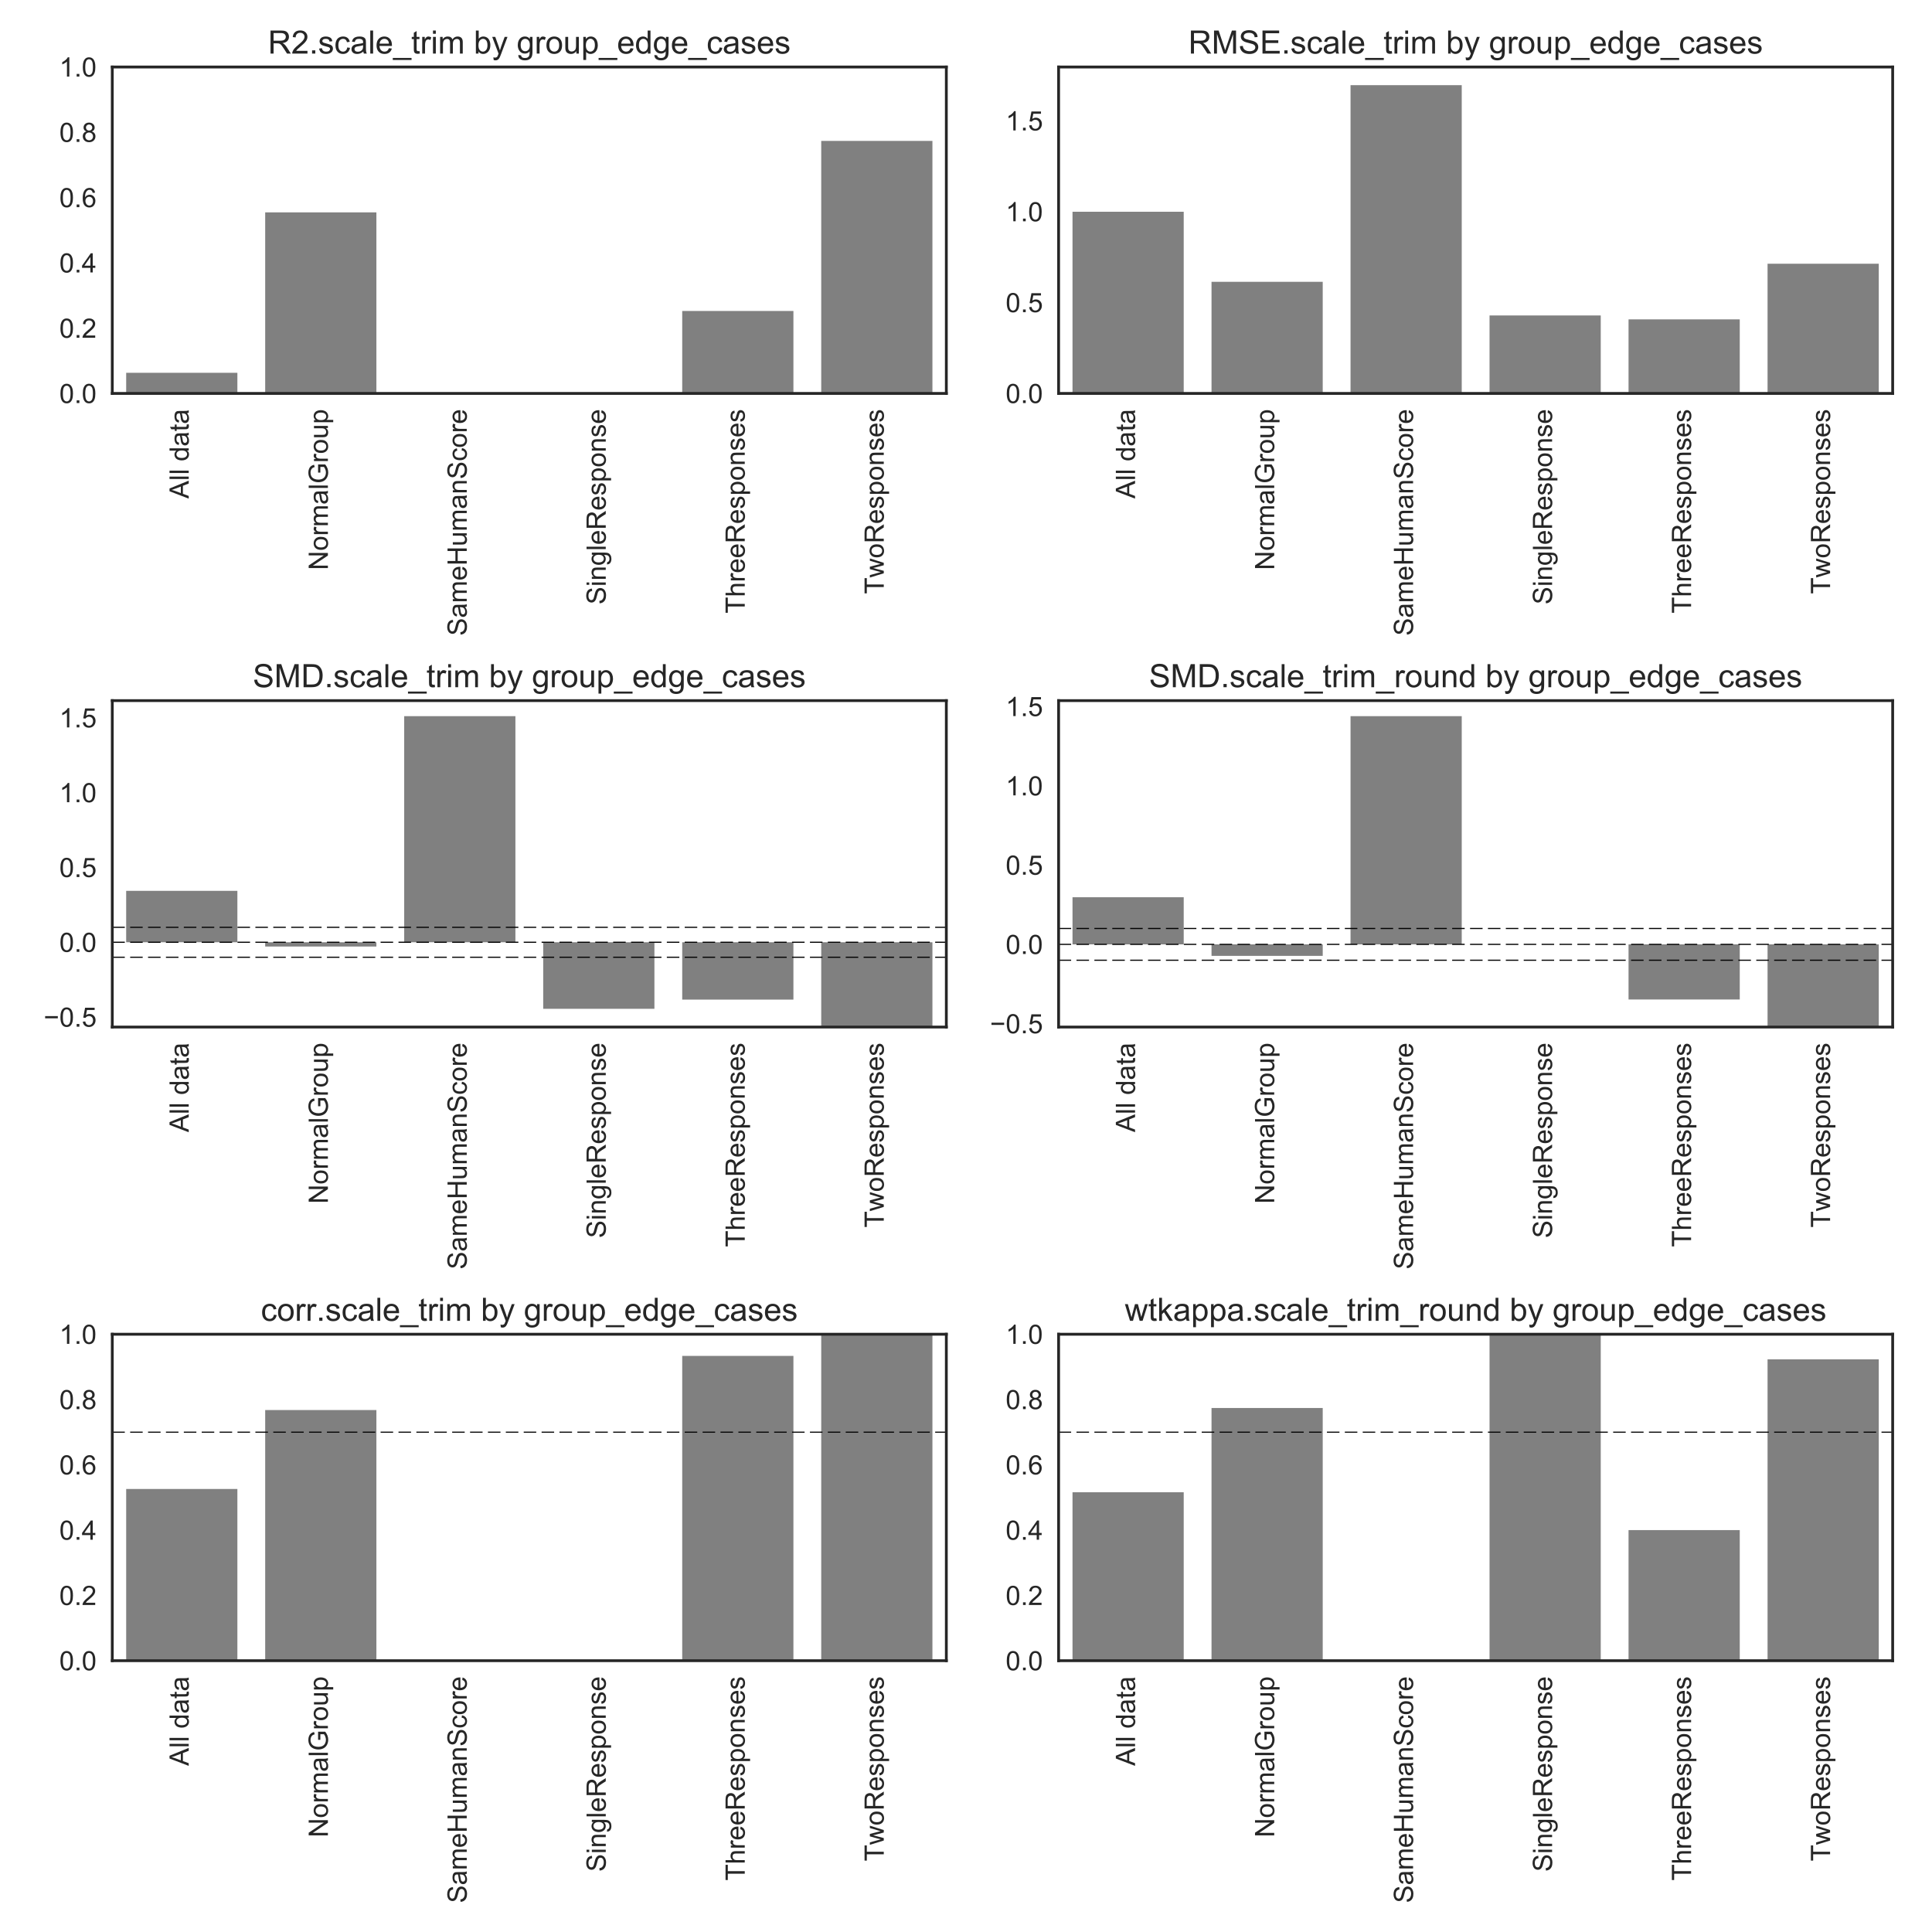 <?xml version="1.0" encoding="utf-8" standalone="no"?>
<!DOCTYPE svg PUBLIC "-//W3C//DTD SVG 1.1//EN"
  "http://www.w3.org/Graphics/SVG/1.1/DTD/svg11.dtd">
<!-- Created with matplotlib (http://matplotlib.org/) -->
<svg height="864pt" version="1.1" viewBox="0 0 864 864" width="864pt" xmlns="http://www.w3.org/2000/svg" xmlns:xlink="http://www.w3.org/1999/xlink">
 <defs>
  <style type="text/css">
*{stroke-linecap:butt;stroke-linejoin:round;}
  </style>
 </defs>
 <g id="figure_1">
  <g id="patch_1">
   <path d="M 0 864 
L 864 864 
L 864 0 
L 0 0 
z
" style="fill:#ffffff;"/>
  </g>
  <g id="axes_1">
   <g id="patch_2">
    <path d="M 50.21 175.945 
L 423.205 175.945 
L 423.205 29.96 
L 50.21 29.96 
z
" style="fill:#ffffff;"/>
   </g>
   <g id="matplotlib.axis_1">
    <g id="xtick_1">
     <g id="line2d_1"/>
     <g id="text_1">
      <!-- All data -->
      <defs>
       <path d="M -0.141 0 
L 27.344 71.578 
L 37.547 71.578 
L 66.844 0 
L 56.062 0 
L 47.703 21.688 
L 17.781 21.688 
L 9.906 0 
z
M 20.516 29.391 
L 44.781 29.391 
L 37.312 49.219 
Q 33.891 58.25 32.234 64.062 
Q 30.859 57.172 28.375 50.391 
z
" id="ArialMT-41"/>
       <path d="M 6.391 0 
L 6.391 71.578 
L 15.188 71.578 
L 15.188 0 
z
" id="ArialMT-6c"/>
       <path id="ArialMT-20"/>
       <path d="M 40.234 0 
L 40.234 6.547 
Q 35.297 -1.172 25.734 -1.172 
Q 19.531 -1.172 14.328 2.25 
Q 9.125 5.672 6.266 11.797 
Q 3.422 17.922 3.422 25.875 
Q 3.422 33.641 6 39.969 
Q 8.594 46.297 13.766 49.656 
Q 18.953 53.031 25.344 53.031 
Q 30.031 53.031 33.688 51.047 
Q 37.359 49.078 39.656 45.906 
L 39.656 71.578 
L 48.391 71.578 
L 48.391 0 
z
M 12.453 25.875 
Q 12.453 15.922 16.641 10.984 
Q 20.844 6.062 26.562 6.062 
Q 32.328 6.062 36.344 10.766 
Q 40.375 15.484 40.375 25.141 
Q 40.375 35.797 36.266 40.766 
Q 32.172 45.75 26.172 45.75 
Q 20.312 45.75 16.375 40.969 
Q 12.453 36.188 12.453 25.875 
" id="ArialMT-64"/>
       <path d="M 40.438 6.391 
Q 35.547 2.25 31.031 0.531 
Q 26.516 -1.172 21.344 -1.172 
Q 12.797 -1.172 8.203 3 
Q 3.609 7.172 3.609 13.672 
Q 3.609 17.484 5.344 20.625 
Q 7.078 23.781 9.891 25.688 
Q 12.703 27.594 16.219 28.562 
Q 18.797 29.25 24.031 29.891 
Q 34.672 31.156 39.703 32.906 
Q 39.75 34.719 39.75 35.203 
Q 39.75 40.578 37.25 42.781 
Q 33.891 45.75 27.25 45.75 
Q 21.047 45.75 18.094 43.578 
Q 15.141 41.406 13.719 35.891 
L 5.125 37.062 
Q 6.297 42.578 8.984 45.969 
Q 11.672 49.359 16.75 51.188 
Q 21.828 53.031 28.516 53.031 
Q 35.156 53.031 39.297 51.469 
Q 43.453 49.906 45.406 47.531 
Q 47.359 45.172 48.141 41.547 
Q 48.578 39.312 48.578 33.453 
L 48.578 21.734 
Q 48.578 9.469 49.141 6.219 
Q 49.703 2.984 51.375 0 
L 42.188 0 
Q 40.828 2.734 40.438 6.391 
M 39.703 26.031 
Q 34.906 24.078 25.344 22.703 
Q 19.922 21.922 17.672 20.938 
Q 15.438 19.969 14.203 18.094 
Q 12.984 16.219 12.984 13.922 
Q 12.984 10.406 15.641 8.062 
Q 18.312 5.719 23.438 5.719 
Q 28.516 5.719 32.469 7.938 
Q 36.422 10.156 38.281 14.016 
Q 39.703 17 39.703 22.797 
z
" id="ArialMT-61"/>
       <path d="M 25.781 7.859 
L 27.047 0.094 
Q 23.344 -0.688 20.406 -0.688 
Q 15.625 -0.688 12.984 0.828 
Q 10.359 2.344 9.281 4.812 
Q 8.203 7.281 8.203 15.188 
L 8.203 45.016 
L 1.766 45.016 
L 1.766 51.859 
L 8.203 51.859 
L 8.203 64.703 
L 16.938 69.969 
L 16.938 51.859 
L 25.781 51.859 
L 25.781 45.016 
L 16.938 45.016 
L 16.938 14.703 
Q 16.938 10.938 17.406 9.859 
Q 17.875 8.797 18.922 8.156 
Q 19.969 7.516 21.922 7.516 
Q 23.391 7.516 25.781 7.859 
" id="ArialMT-74"/>
      </defs>
      <g style="fill:#262626;" transform="translate(84.395 222.969)rotate(-90)scale(0.12 -0.12)">
       <use xlink:href="#ArialMT-41"/>
       <use x="66.699" xlink:href="#ArialMT-6c"/>
       <use x="88.916" xlink:href="#ArialMT-6c"/>
       <use x="111.133" xlink:href="#ArialMT-20"/>
       <use x="138.916" xlink:href="#ArialMT-64"/>
       <use x="194.531" xlink:href="#ArialMT-61"/>
       <use x="250.146" xlink:href="#ArialMT-74"/>
       <use x="277.93" xlink:href="#ArialMT-61"/>
      </g>
     </g>
    </g>
    <g id="xtick_2">
     <g id="line2d_2"/>
     <g id="text_2">
      <!-- NormalGroup -->
      <defs>
       <path d="M 7.625 0 
L 7.625 71.578 
L 17.328 71.578 
L 54.938 15.375 
L 54.938 71.578 
L 64.016 71.578 
L 64.016 0 
L 54.297 0 
L 16.703 56.25 
L 16.703 0 
z
" id="ArialMT-4e"/>
       <path d="M 3.328 25.922 
Q 3.328 40.328 11.328 47.266 
Q 18.016 53.031 27.641 53.031 
Q 38.328 53.031 45.109 46.016 
Q 51.906 39.016 51.906 26.656 
Q 51.906 16.656 48.906 10.906 
Q 45.906 5.172 40.156 2 
Q 34.422 -1.172 27.641 -1.172 
Q 16.75 -1.172 10.031 5.812 
Q 3.328 12.797 3.328 25.922 
M 12.359 25.922 
Q 12.359 15.969 16.703 11.016 
Q 21.047 6.062 27.641 6.062 
Q 34.188 6.062 38.531 11.031 
Q 42.875 16.016 42.875 26.219 
Q 42.875 35.844 38.5 40.797 
Q 34.125 45.75 27.641 45.75 
Q 21.047 45.75 16.703 40.812 
Q 12.359 35.891 12.359 25.922 
" id="ArialMT-6f"/>
       <path d="M 6.5 0 
L 6.5 51.859 
L 14.406 51.859 
L 14.406 44 
Q 17.438 49.516 20 51.266 
Q 22.562 53.031 25.641 53.031 
Q 30.078 53.031 34.672 50.203 
L 31.641 42.047 
Q 28.422 43.953 25.203 43.953 
Q 22.312 43.953 20.016 42.219 
Q 17.719 40.484 16.75 37.406 
Q 15.281 32.719 15.281 27.156 
L 15.281 0 
z
" id="ArialMT-72"/>
       <path d="M 6.594 0 
L 6.594 51.859 
L 14.453 51.859 
L 14.453 44.578 
Q 16.891 48.391 20.938 50.703 
Q 25 53.031 30.172 53.031 
Q 35.938 53.031 39.625 50.641 
Q 43.312 48.25 44.828 43.953 
Q 50.984 53.031 60.844 53.031 
Q 68.562 53.031 72.703 48.75 
Q 76.859 44.484 76.859 35.594 
L 76.859 0 
L 68.109 0 
L 68.109 32.672 
Q 68.109 37.938 67.25 40.25 
Q 66.406 42.578 64.156 43.984 
Q 61.922 45.406 58.891 45.406 
Q 53.422 45.406 49.797 41.766 
Q 46.188 38.141 46.188 30.125 
L 46.188 0 
L 37.406 0 
L 37.406 33.688 
Q 37.406 39.547 35.25 42.469 
Q 33.109 45.406 28.219 45.406 
Q 24.516 45.406 21.359 43.453 
Q 18.219 41.5 16.797 37.734 
Q 15.375 33.984 15.375 26.906 
L 15.375 0 
z
" id="ArialMT-6d"/>
       <path d="M 41.219 28.078 
L 41.219 36.469 
L 71.531 36.531 
L 71.531 9.969 
Q 64.547 4.391 57.125 1.578 
Q 49.703 -1.219 41.891 -1.219 
Q 31.344 -1.219 22.719 3.297 
Q 14.109 7.812 9.719 16.359 
Q 5.328 24.906 5.328 35.453 
Q 5.328 45.906 9.688 54.953 
Q 14.062 64.016 22.266 68.406 
Q 30.469 72.797 41.156 72.797 
Q 48.922 72.797 55.188 70.281 
Q 61.469 67.781 65.031 63.281 
Q 68.609 58.797 70.453 51.562 
L 61.922 49.219 
Q 60.297 54.688 57.906 57.812 
Q 55.516 60.938 51.062 62.812 
Q 46.625 64.703 41.219 64.703 
Q 34.719 64.703 29.984 62.719 
Q 25.25 60.75 22.344 57.516 
Q 19.438 54.297 17.828 50.438 
Q 15.094 43.797 15.094 36.031 
Q 15.094 26.469 18.391 20.016 
Q 21.688 13.578 27.984 10.453 
Q 34.281 7.328 41.359 7.328 
Q 47.516 7.328 53.375 9.688 
Q 59.234 12.062 62.25 14.75 
L 62.25 28.078 
z
" id="ArialMT-47"/>
       <path d="M 40.578 0 
L 40.578 7.625 
Q 34.516 -1.172 24.125 -1.172 
Q 19.531 -1.172 15.547 0.578 
Q 11.578 2.344 9.641 5 
Q 7.719 7.672 6.938 11.531 
Q 6.391 14.109 6.391 19.734 
L 6.391 51.859 
L 15.188 51.859 
L 15.188 23.094 
Q 15.188 16.219 15.719 13.812 
Q 16.547 10.359 19.234 8.375 
Q 21.922 6.391 25.875 6.391 
Q 29.828 6.391 33.297 8.422 
Q 36.766 10.453 38.203 13.938 
Q 39.656 17.438 39.656 24.078 
L 39.656 51.859 
L 48.438 51.859 
L 48.438 0 
z
" id="ArialMT-75"/>
       <path d="M 6.594 -19.875 
L 6.594 51.859 
L 14.594 51.859 
L 14.594 45.125 
Q 17.438 49.078 21 51.047 
Q 24.562 53.031 29.641 53.031 
Q 36.281 53.031 41.359 49.609 
Q 46.438 46.188 49.016 39.953 
Q 51.609 33.734 51.609 26.312 
Q 51.609 18.359 48.75 11.984 
Q 45.906 5.609 40.453 2.219 
Q 35.016 -1.172 29 -1.172 
Q 24.609 -1.172 21.109 0.688 
Q 17.625 2.547 15.375 5.375 
L 15.375 -19.875 
z
M 14.547 25.641 
Q 14.547 15.625 18.594 10.844 
Q 22.656 6.062 28.422 6.062 
Q 34.281 6.062 38.453 11.016 
Q 42.625 15.969 42.625 26.375 
Q 42.625 36.281 38.547 41.203 
Q 34.469 46.141 28.812 46.141 
Q 23.188 46.141 18.859 40.891 
Q 14.547 35.641 14.547 25.641 
" id="ArialMT-70"/>
      </defs>
      <g style="fill:#262626;" transform="translate(146.634 254.964)rotate(-90)scale(0.12 -0.12)">
       <use xlink:href="#ArialMT-4e"/>
       <use x="72.217" xlink:href="#ArialMT-6f"/>
       <use x="127.832" xlink:href="#ArialMT-72"/>
       <use x="161.133" xlink:href="#ArialMT-6d"/>
       <use x="244.434" xlink:href="#ArialMT-61"/>
       <use x="300.049" xlink:href="#ArialMT-6c"/>
       <use x="322.266" xlink:href="#ArialMT-47"/>
       <use x="400.049" xlink:href="#ArialMT-72"/>
       <use x="433.35" xlink:href="#ArialMT-6f"/>
       <use x="488.965" xlink:href="#ArialMT-75"/>
       <use x="544.58" xlink:href="#ArialMT-70"/>
      </g>
     </g>
    </g>
    <g id="xtick_3">
     <g id="line2d_3"/>
     <g id="text_3">
      <!-- SameHumanScore -->
      <defs>
       <path d="M 4.5 23 
L 13.422 23.781 
Q 14.062 18.406 16.375 14.969 
Q 18.703 11.531 23.578 9.406 
Q 28.469 7.281 34.578 7.281 
Q 39.984 7.281 44.141 8.891 
Q 48.297 10.5 50.312 13.297 
Q 52.344 16.109 52.344 19.438 
Q 52.344 22.797 50.391 25.312 
Q 48.438 27.828 43.953 29.547 
Q 41.062 30.672 31.203 33.031 
Q 21.344 35.406 17.391 37.5 
Q 12.25 40.188 9.734 44.156 
Q 7.234 48.141 7.234 53.078 
Q 7.234 58.5 10.297 63.203 
Q 13.375 67.922 19.281 70.359 
Q 25.203 72.797 32.422 72.797 
Q 40.375 72.797 46.453 70.234 
Q 52.547 67.672 55.812 62.688 
Q 59.078 57.719 59.328 51.422 
L 50.25 50.734 
Q 49.516 57.516 45.281 60.984 
Q 41.062 64.453 32.812 64.453 
Q 24.219 64.453 20.281 61.297 
Q 16.359 58.156 16.359 53.719 
Q 16.359 49.859 19.141 47.359 
Q 21.875 44.875 33.422 42.266 
Q 44.969 39.656 49.266 37.703 
Q 55.516 34.812 58.484 30.391 
Q 61.469 25.984 61.469 20.219 
Q 61.469 14.5 58.203 9.438 
Q 54.938 4.391 48.797 1.578 
Q 42.672 -1.219 35.016 -1.219 
Q 25.297 -1.219 18.719 1.609 
Q 12.156 4.438 8.422 10.125 
Q 4.688 15.828 4.5 23 
" id="ArialMT-53"/>
       <path d="M 42.094 16.703 
L 51.172 15.578 
Q 49.031 7.625 43.219 3.219 
Q 37.406 -1.172 28.375 -1.172 
Q 17 -1.172 10.328 5.828 
Q 3.656 12.844 3.656 25.484 
Q 3.656 38.578 10.391 45.797 
Q 17.141 53.031 27.875 53.031 
Q 38.281 53.031 44.875 45.953 
Q 51.469 38.875 51.469 26.031 
Q 51.469 25.25 51.422 23.688 
L 12.75 23.688 
Q 13.234 15.141 17.578 10.594 
Q 21.922 6.062 28.422 6.062 
Q 33.25 6.062 36.672 8.594 
Q 40.094 11.141 42.094 16.703 
M 13.234 30.906 
L 42.188 30.906 
Q 41.609 37.453 38.875 40.719 
Q 34.672 45.797 27.984 45.797 
Q 21.922 45.797 17.797 41.75 
Q 13.672 37.703 13.234 30.906 
" id="ArialMT-65"/>
       <path d="M 8.016 0 
L 8.016 71.578 
L 17.484 71.578 
L 17.484 42.188 
L 54.688 42.188 
L 54.688 71.578 
L 64.156 71.578 
L 64.156 0 
L 54.688 0 
L 54.688 33.734 
L 17.484 33.734 
L 17.484 0 
z
" id="ArialMT-48"/>
       <path d="M 6.594 0 
L 6.594 51.859 
L 14.5 51.859 
L 14.5 44.484 
Q 20.219 53.031 31 53.031 
Q 35.688 53.031 39.625 51.344 
Q 43.562 49.656 45.516 46.922 
Q 47.469 44.188 48.25 40.438 
Q 48.734 37.984 48.734 31.891 
L 48.734 0 
L 39.938 0 
L 39.938 31.547 
Q 39.938 36.922 38.906 39.578 
Q 37.891 42.234 35.281 43.812 
Q 32.672 45.406 29.156 45.406 
Q 23.531 45.406 19.453 41.844 
Q 15.375 38.281 15.375 28.328 
L 15.375 0 
z
" id="ArialMT-6e"/>
       <path d="M 40.438 19 
L 49.078 17.875 
Q 47.656 8.938 41.812 3.875 
Q 35.984 -1.172 27.484 -1.172 
Q 16.844 -1.172 10.375 5.781 
Q 3.906 12.75 3.906 25.734 
Q 3.906 34.125 6.688 40.422 
Q 9.469 46.734 15.156 49.875 
Q 20.844 53.031 27.547 53.031 
Q 35.984 53.031 41.359 48.75 
Q 46.734 44.484 48.25 36.625 
L 39.703 35.297 
Q 38.484 40.531 35.375 43.156 
Q 32.281 45.797 27.875 45.797 
Q 21.234 45.797 17.078 41.031 
Q 12.938 36.281 12.938 25.984 
Q 12.938 15.531 16.938 10.797 
Q 20.953 6.062 27.391 6.062 
Q 32.562 6.062 36.031 9.234 
Q 39.5 12.406 40.438 19 
" id="ArialMT-63"/>
      </defs>
      <g style="fill:#262626;" transform="translate(208.727 284.319)rotate(-90)scale(0.12 -0.12)">
       <use xlink:href="#ArialMT-53"/>
       <use x="66.699" xlink:href="#ArialMT-61"/>
       <use x="122.314" xlink:href="#ArialMT-6d"/>
       <use x="205.615" xlink:href="#ArialMT-65"/>
       <use x="261.23" xlink:href="#ArialMT-48"/>
       <use x="333.447" xlink:href="#ArialMT-75"/>
       <use x="389.062" xlink:href="#ArialMT-6d"/>
       <use x="472.363" xlink:href="#ArialMT-61"/>
       <use x="527.979" xlink:href="#ArialMT-6e"/>
       <use x="583.594" xlink:href="#ArialMT-53"/>
       <use x="650.293" xlink:href="#ArialMT-63"/>
       <use x="700.293" xlink:href="#ArialMT-6f"/>
       <use x="755.908" xlink:href="#ArialMT-72"/>
       <use x="789.209" xlink:href="#ArialMT-65"/>
      </g>
     </g>
    </g>
    <g id="xtick_4">
     <g id="line2d_4"/>
     <g id="text_4">
      <!-- SingleResponse -->
      <defs>
       <path d="M 6.641 61.469 
L 6.641 71.578 
L 15.438 71.578 
L 15.438 61.469 
z
M 6.641 0 
L 6.641 51.859 
L 15.438 51.859 
L 15.438 0 
z
" id="ArialMT-69"/>
       <path d="M 4.984 -4.297 
L 13.531 -5.562 
Q 14.062 -9.516 16.5 -11.328 
Q 19.781 -13.766 25.438 -13.766 
Q 31.547 -13.766 34.859 -11.328 
Q 38.188 -8.891 39.359 -4.5 
Q 40.047 -1.812 39.984 6.781 
Q 34.234 0 25.641 0 
Q 14.938 0 9.078 7.719 
Q 3.219 15.438 3.219 26.219 
Q 3.219 33.641 5.906 39.906 
Q 8.594 46.188 13.688 49.609 
Q 18.797 53.031 25.688 53.031 
Q 34.859 53.031 40.828 45.609 
L 40.828 51.859 
L 48.922 51.859 
L 48.922 7.031 
Q 48.922 -5.078 46.453 -10.125 
Q 44 -15.188 38.641 -18.109 
Q 33.297 -21.047 25.484 -21.047 
Q 16.219 -21.047 10.5 -16.875 
Q 4.781 -12.703 4.984 -4.297 
M 12.25 26.859 
Q 12.25 16.656 16.297 11.969 
Q 20.359 7.281 26.469 7.281 
Q 32.516 7.281 36.609 11.938 
Q 40.719 16.609 40.719 26.562 
Q 40.719 36.078 36.5 40.906 
Q 32.281 45.75 26.312 45.75 
Q 20.453 45.75 16.344 40.984 
Q 12.25 36.234 12.25 26.859 
" id="ArialMT-67"/>
       <path d="M 7.859 0 
L 7.859 71.578 
L 39.594 71.578 
Q 49.172 71.578 54.141 69.641 
Q 59.125 67.719 62.109 62.828 
Q 65.094 57.953 65.094 52.047 
Q 65.094 44.438 60.156 39.203 
Q 55.219 33.984 44.922 32.562 
Q 48.688 30.766 50.641 29 
Q 54.781 25.203 58.5 19.484 
L 70.953 0 
L 59.031 0 
L 49.562 14.891 
Q 45.406 21.344 42.719 24.75 
Q 40.047 28.172 37.922 29.531 
Q 35.797 30.906 33.594 31.453 
Q 31.984 31.781 28.328 31.781 
L 17.328 31.781 
L 17.328 0 
z
M 17.328 39.984 
L 37.703 39.984 
Q 44.188 39.984 47.844 41.328 
Q 51.516 42.672 53.422 45.625 
Q 55.328 48.578 55.328 52.047 
Q 55.328 57.125 51.641 60.391 
Q 47.953 63.672 39.984 63.672 
L 17.328 63.672 
z
" id="ArialMT-52"/>
       <path d="M 3.078 15.484 
L 11.766 16.844 
Q 12.5 11.625 15.844 8.844 
Q 19.188 6.062 25.203 6.062 
Q 31.25 6.062 34.172 8.516 
Q 37.109 10.984 37.109 14.312 
Q 37.109 17.281 34.516 19 
Q 32.719 20.172 25.531 21.969 
Q 15.875 24.422 12.141 26.203 
Q 8.406 27.984 6.469 31.125 
Q 4.547 34.281 4.547 38.094 
Q 4.547 41.547 6.125 44.5 
Q 7.719 47.469 10.453 49.422 
Q 12.5 50.922 16.031 51.969 
Q 19.578 53.031 23.641 53.031 
Q 29.734 53.031 34.344 51.266 
Q 38.969 49.516 41.156 46.5 
Q 43.359 43.5 44.188 38.484 
L 35.594 37.312 
Q 35.016 41.312 32.203 43.547 
Q 29.391 45.797 24.266 45.797 
Q 18.219 45.797 15.625 43.797 
Q 13.031 41.797 13.031 39.109 
Q 13.031 37.406 14.109 36.031 
Q 15.188 34.625 17.484 33.688 
Q 18.797 33.203 25.25 31.453 
Q 34.578 28.953 38.25 27.359 
Q 41.938 25.781 44.031 22.75 
Q 46.141 19.734 46.141 15.234 
Q 46.141 10.844 43.578 6.953 
Q 41.016 3.078 36.172 0.953 
Q 31.344 -1.172 25.25 -1.172 
Q 15.141 -1.172 9.844 3.031 
Q 4.547 7.234 3.078 15.484 
" id="ArialMT-73"/>
      </defs>
      <g style="fill:#262626;" transform="translate(270.895 270.333)rotate(-90)scale(0.12 -0.12)">
       <use xlink:href="#ArialMT-53"/>
       <use x="66.699" xlink:href="#ArialMT-69"/>
       <use x="88.916" xlink:href="#ArialMT-6e"/>
       <use x="144.531" xlink:href="#ArialMT-67"/>
       <use x="200.146" xlink:href="#ArialMT-6c"/>
       <use x="222.363" xlink:href="#ArialMT-65"/>
       <use x="277.979" xlink:href="#ArialMT-52"/>
       <use x="350.195" xlink:href="#ArialMT-65"/>
       <use x="405.811" xlink:href="#ArialMT-73"/>
       <use x="455.811" xlink:href="#ArialMT-70"/>
       <use x="511.426" xlink:href="#ArialMT-6f"/>
       <use x="567.041" xlink:href="#ArialMT-6e"/>
       <use x="622.656" xlink:href="#ArialMT-73"/>
       <use x="672.656" xlink:href="#ArialMT-65"/>
      </g>
     </g>
    </g>
    <g id="xtick_5">
     <g id="line2d_5"/>
     <g id="text_5">
      <!-- ThreeResponses -->
      <defs>
       <path d="M 25.922 0 
L 25.922 63.141 
L 2.344 63.141 
L 2.344 71.578 
L 59.078 71.578 
L 59.078 63.141 
L 35.406 63.141 
L 35.406 0 
z
" id="ArialMT-54"/>
       <path d="M 6.594 0 
L 6.594 71.578 
L 15.375 71.578 
L 15.375 45.906 
Q 21.531 53.031 30.906 53.031 
Q 36.672 53.031 40.922 50.75 
Q 45.172 48.484 47 44.484 
Q 48.828 40.484 48.828 32.859 
L 48.828 0 
L 40.047 0 
L 40.047 32.859 
Q 40.047 39.453 37.188 42.453 
Q 34.328 45.453 29.109 45.453 
Q 25.203 45.453 21.75 43.422 
Q 18.312 41.406 16.844 37.938 
Q 15.375 34.469 15.375 28.375 
L 15.375 0 
z
" id="ArialMT-68"/>
      </defs>
      <g style="fill:#262626;" transform="translate(333.058 274.321)rotate(-90)scale(0.12 -0.12)">
       <use xlink:href="#ArialMT-54"/>
       <use x="61.084" xlink:href="#ArialMT-68"/>
       <use x="116.699" xlink:href="#ArialMT-72"/>
       <use x="150" xlink:href="#ArialMT-65"/>
       <use x="205.615" xlink:href="#ArialMT-65"/>
       <use x="261.23" xlink:href="#ArialMT-52"/>
       <use x="333.447" xlink:href="#ArialMT-65"/>
       <use x="389.062" xlink:href="#ArialMT-73"/>
       <use x="439.062" xlink:href="#ArialMT-70"/>
       <use x="494.678" xlink:href="#ArialMT-6f"/>
       <use x="550.293" xlink:href="#ArialMT-6e"/>
       <use x="605.908" xlink:href="#ArialMT-73"/>
       <use x="655.908" xlink:href="#ArialMT-65"/>
       <use x="711.523" xlink:href="#ArialMT-73"/>
      </g>
     </g>
    </g>
    <g id="xtick_6">
     <g id="line2d_6"/>
     <g id="text_6">
      <!-- TwoResponses -->
      <defs>
       <path d="M 16.156 0 
L 0.297 51.859 
L 9.375 51.859 
L 17.625 21.922 
L 20.703 10.797 
Q 20.906 11.625 23.391 21.484 
L 31.641 51.859 
L 40.672 51.859 
L 48.438 21.781 
L 51.031 11.859 
L 54 21.875 
L 62.891 51.859 
L 71.438 51.859 
L 55.219 0 
L 46.094 0 
L 37.844 31.062 
L 35.844 39.891 
L 25.344 0 
z
" id="ArialMT-77"/>
      </defs>
      <g style="fill:#262626;" transform="translate(395.224 265.636)rotate(-90)scale(0.12 -0.12)">
       <use xlink:href="#ArialMT-54"/>
       <use x="61.006" xlink:href="#ArialMT-77"/>
       <use x="133.223" xlink:href="#ArialMT-6f"/>
       <use x="188.838" xlink:href="#ArialMT-52"/>
       <use x="261.055" xlink:href="#ArialMT-65"/>
       <use x="316.67" xlink:href="#ArialMT-73"/>
       <use x="366.67" xlink:href="#ArialMT-70"/>
       <use x="422.285" xlink:href="#ArialMT-6f"/>
       <use x="477.9" xlink:href="#ArialMT-6e"/>
       <use x="533.516" xlink:href="#ArialMT-73"/>
       <use x="583.516" xlink:href="#ArialMT-65"/>
       <use x="639.131" xlink:href="#ArialMT-73"/>
      </g>
     </g>
    </g>
   </g>
   <g id="matplotlib.axis_2">
    <g id="ytick_1">
     <g id="line2d_7"/>
     <g id="text_7">
      <!-- 0.0 -->
      <defs>
       <path d="M 4.156 35.297 
Q 4.156 48 6.766 55.734 
Q 9.375 63.484 14.516 67.672 
Q 19.672 71.875 27.484 71.875 
Q 33.25 71.875 37.594 69.547 
Q 41.938 67.234 44.766 62.859 
Q 47.609 58.5 49.219 52.219 
Q 50.828 45.953 50.828 35.297 
Q 50.828 22.703 48.234 14.969 
Q 45.656 7.234 40.5 3 
Q 35.359 -1.219 27.484 -1.219 
Q 17.141 -1.219 11.234 6.203 
Q 4.156 15.141 4.156 35.297 
M 13.188 35.297 
Q 13.188 17.672 17.312 11.828 
Q 21.438 6 27.484 6 
Q 33.547 6 37.672 11.859 
Q 41.797 17.719 41.797 35.297 
Q 41.797 52.984 37.672 58.781 
Q 33.547 64.594 27.391 64.594 
Q 21.344 64.594 17.719 59.469 
Q 13.188 52.938 13.188 35.297 
" id="ArialMT-30"/>
       <path d="M 9.078 0 
L 9.078 10.016 
L 19.094 10.016 
L 19.094 0 
z
" id="ArialMT-2e"/>
      </defs>
      <g style="fill:#262626;" transform="translate(26.53 180.24)scale(0.12 -0.12)">
       <use xlink:href="#ArialMT-30"/>
       <use x="55.615" xlink:href="#ArialMT-2e"/>
       <use x="83.398" xlink:href="#ArialMT-30"/>
      </g>
     </g>
    </g>
    <g id="ytick_2">
     <g id="line2d_8"/>
     <g id="text_8">
      <!-- 0.2 -->
      <defs>
       <path d="M 50.344 8.453 
L 50.344 0 
L 3.031 0 
Q 2.938 3.172 4.047 6.109 
Q 5.859 10.938 9.828 15.625 
Q 13.812 20.312 21.344 26.469 
Q 33.016 36.031 37.109 41.625 
Q 41.219 47.219 41.219 52.203 
Q 41.219 57.422 37.469 61 
Q 33.734 64.594 27.734 64.594 
Q 21.391 64.594 17.578 60.781 
Q 13.766 56.984 13.719 50.25 
L 4.688 51.172 
Q 5.609 61.281 11.656 66.578 
Q 17.719 71.875 27.938 71.875 
Q 38.234 71.875 44.234 66.156 
Q 50.25 60.453 50.25 52 
Q 50.25 47.703 48.484 43.547 
Q 46.734 39.406 42.656 34.812 
Q 38.578 30.219 29.109 22.219 
Q 21.188 15.578 18.938 13.203 
Q 16.703 10.844 15.234 8.453 
z
" id="ArialMT-32"/>
      </defs>
      <g style="fill:#262626;" transform="translate(26.53 151.043)scale(0.12 -0.12)">
       <use xlink:href="#ArialMT-30"/>
       <use x="55.615" xlink:href="#ArialMT-2e"/>
       <use x="83.398" xlink:href="#ArialMT-32"/>
      </g>
     </g>
    </g>
    <g id="ytick_3">
     <g id="line2d_9"/>
     <g id="text_9">
      <!-- 0.4 -->
      <defs>
       <path d="M 32.328 0 
L 32.328 17.141 
L 1.266 17.141 
L 1.266 25.203 
L 33.938 71.578 
L 41.109 71.578 
L 41.109 25.203 
L 50.781 25.203 
L 50.781 17.141 
L 41.109 17.141 
L 41.109 0 
z
M 32.328 25.203 
L 32.328 57.469 
L 9.906 25.203 
z
" id="ArialMT-34"/>
      </defs>
      <g style="fill:#262626;" transform="translate(26.53 121.846)scale(0.12 -0.12)">
       <use xlink:href="#ArialMT-30"/>
       <use x="55.615" xlink:href="#ArialMT-2e"/>
       <use x="83.398" xlink:href="#ArialMT-34"/>
      </g>
     </g>
    </g>
    <g id="ytick_4">
     <g id="line2d_10"/>
     <g id="text_10">
      <!-- 0.6 -->
      <defs>
       <path d="M 49.75 54.047 
L 41.016 53.375 
Q 39.844 58.547 37.703 60.891 
Q 34.125 64.656 28.906 64.656 
Q 24.703 64.656 21.531 62.312 
Q 17.391 59.281 14.984 53.469 
Q 12.594 47.656 12.5 36.922 
Q 15.672 41.75 20.266 44.094 
Q 24.859 46.438 29.891 46.438 
Q 38.672 46.438 44.844 39.969 
Q 51.031 33.5 51.031 23.25 
Q 51.031 16.5 48.125 10.719 
Q 45.219 4.938 40.141 1.859 
Q 35.062 -1.219 28.609 -1.219 
Q 17.625 -1.219 10.688 6.859 
Q 3.766 14.938 3.766 33.5 
Q 3.766 54.25 11.422 63.672 
Q 18.109 71.875 29.438 71.875 
Q 37.891 71.875 43.281 67.141 
Q 48.688 62.406 49.75 54.047 
M 13.875 23.188 
Q 13.875 18.656 15.797 14.5 
Q 17.719 10.359 21.188 8.172 
Q 24.656 6 28.469 6 
Q 34.031 6 38.031 10.484 
Q 42.047 14.984 42.047 22.703 
Q 42.047 30.125 38.078 34.391 
Q 34.125 38.672 28.125 38.672 
Q 22.172 38.672 18.016 34.391 
Q 13.875 30.125 13.875 23.188 
" id="ArialMT-36"/>
      </defs>
      <g style="fill:#262626;" transform="translate(26.53 92.649)scale(0.12 -0.12)">
       <use xlink:href="#ArialMT-30"/>
       <use x="55.615" xlink:href="#ArialMT-2e"/>
       <use x="83.398" xlink:href="#ArialMT-36"/>
      </g>
     </g>
    </g>
    <g id="ytick_5">
     <g id="line2d_11"/>
     <g id="text_11">
      <!-- 0.8 -->
      <defs>
       <path d="M 17.672 38.812 
Q 12.203 40.828 9.562 44.531 
Q 6.938 48.25 6.938 53.422 
Q 6.938 61.234 12.547 66.547 
Q 18.172 71.875 27.484 71.875 
Q 36.859 71.875 42.578 66.422 
Q 48.297 60.984 48.297 53.172 
Q 48.297 48.188 45.672 44.5 
Q 43.062 40.828 37.75 38.812 
Q 44.344 36.672 47.781 31.875 
Q 51.219 27.094 51.219 20.453 
Q 51.219 11.281 44.719 5.031 
Q 38.234 -1.219 27.641 -1.219 
Q 17.047 -1.219 10.547 5.047 
Q 4.047 11.328 4.047 20.703 
Q 4.047 27.688 7.594 32.391 
Q 11.141 37.109 17.672 38.812 
M 15.922 53.719 
Q 15.922 48.641 19.188 45.406 
Q 22.469 42.188 27.688 42.188 
Q 32.766 42.188 36.016 45.375 
Q 39.266 48.578 39.266 53.219 
Q 39.266 58.062 35.906 61.359 
Q 32.562 64.656 27.594 64.656 
Q 22.562 64.656 19.234 61.422 
Q 15.922 58.203 15.922 53.719 
M 13.094 20.656 
Q 13.094 16.891 14.875 13.375 
Q 16.656 9.859 20.172 7.922 
Q 23.688 6 27.734 6 
Q 34.031 6 38.125 10.047 
Q 42.234 14.109 42.234 20.359 
Q 42.234 26.703 38.016 30.859 
Q 33.797 35.016 27.438 35.016 
Q 21.234 35.016 17.156 30.906 
Q 13.094 26.812 13.094 20.656 
" id="ArialMT-38"/>
      </defs>
      <g style="fill:#262626;" transform="translate(26.53 63.452)scale(0.12 -0.12)">
       <use xlink:href="#ArialMT-30"/>
       <use x="55.615" xlink:href="#ArialMT-2e"/>
       <use x="83.398" xlink:href="#ArialMT-38"/>
      </g>
     </g>
    </g>
    <g id="ytick_6">
     <g id="line2d_12"/>
     <g id="text_12">
      <!-- 1.0 -->
      <defs>
       <path d="M 37.25 0 
L 28.469 0 
L 28.469 56 
Q 25.297 52.984 20.141 49.953 
Q 14.984 46.922 10.891 45.406 
L 10.891 53.906 
Q 18.266 57.375 23.781 62.297 
Q 29.297 67.234 31.594 71.875 
L 37.25 71.875 
z
" id="ArialMT-31"/>
      </defs>
      <g style="fill:#262626;" transform="translate(26.53 34.255)scale(0.12 -0.12)">
       <use xlink:href="#ArialMT-31"/>
       <use x="55.615" xlink:href="#ArialMT-2e"/>
       <use x="83.398" xlink:href="#ArialMT-30"/>
      </g>
     </g>
    </g>
   </g>
   <g id="patch_3">
    <path clip-path="url(#p742665f51f)" d="M 56.427 175.945 
L 106.159 175.945 
L 106.159 166.726 
L 56.427 166.726 
z
" style="fill:#808080;"/>
   </g>
   <g id="patch_4">
    <path clip-path="url(#p742665f51f)" d="M 118.592 175.945 
L 168.325 175.945 
L 168.325 94.969 
L 118.592 94.969 
z
" style="fill:#808080;"/>
   </g>
   <g id="patch_5">
    <path clip-path="url(#p742665f51f)" d="M 180.758 175.945 
L 230.491 175.945 
L 230.491 175.945 
L 180.758 175.945 
z
" style="fill:#808080;"/>
   </g>
   <g id="patch_6">
    <path clip-path="url(#p742665f51f)" d="M 242.924 175.945 
L 292.657 175.945 
L 292.657 175.945 
L 242.924 175.945 
z
" style="fill:#808080;"/>
   </g>
   <g id="patch_7">
    <path clip-path="url(#p742665f51f)" d="M 305.09 175.945 
L 354.822 175.945 
L 354.822 139.06 
L 305.09 139.06 
z
" style="fill:#808080;"/>
   </g>
   <g id="patch_8">
    <path clip-path="url(#p742665f51f)" d="M 367.255 175.945 
L 416.988 175.945 
L 416.988 63.02 
L 367.255 63.02 
z
" style="fill:#808080;"/>
   </g>
   <g id="line2d_13">
    <path clip-path="url(#p742665f51f)" d="M 0 0 
" style="fill:none;stroke:#424242;stroke-linecap:round;stroke-width:3.15;"/>
   </g>
   <g id="line2d_14">
    <path clip-path="url(#p742665f51f)" d="M 0 0 
" style="fill:none;stroke:#424242;stroke-linecap:round;stroke-width:3.15;"/>
   </g>
   <g id="line2d_15">
    <path clip-path="url(#p742665f51f)" d="M 0 0 
" style="fill:none;stroke:#424242;stroke-linecap:round;stroke-width:3.15;"/>
   </g>
   <g id="line2d_16">
    <path clip-path="url(#p742665f51f)" d="M 0 0 
" style="fill:none;stroke:#424242;stroke-linecap:round;stroke-width:3.15;"/>
   </g>
   <g id="line2d_17">
    <path clip-path="url(#p742665f51f)" d="M 0 0 
" style="fill:none;stroke:#424242;stroke-linecap:round;stroke-width:3.15;"/>
   </g>
   <g id="line2d_18">
    <path clip-path="url(#p742665f51f)" d="M 0 0 
" style="fill:none;stroke:#424242;stroke-linecap:round;stroke-width:3.15;"/>
   </g>
   <g id="patch_9">
    <path d="M 50.21 175.945 
L 50.21 29.96 
" style="fill:none;stroke:#262626;stroke-linecap:square;stroke-linejoin:miter;stroke-width:1.25;"/>
   </g>
   <g id="patch_10">
    <path d="M 423.205 175.945 
L 423.205 29.96 
" style="fill:none;stroke:#262626;stroke-linecap:square;stroke-linejoin:miter;stroke-width:1.25;"/>
   </g>
   <g id="patch_11">
    <path d="M 50.21 175.945 
L 423.205 175.945 
" style="fill:none;stroke:#262626;stroke-linecap:square;stroke-linejoin:miter;stroke-width:1.25;"/>
   </g>
   <g id="patch_12">
    <path d="M 50.21 29.96 
L 423.205 29.96 
" style="fill:none;stroke:#262626;stroke-linecap:square;stroke-linejoin:miter;stroke-width:1.25;"/>
   </g>
   <g id="text_13">
    <!-- R2.scale_trim by group_edge_cases -->
    <defs>
     <path d="M -1.516 -19.875 
L -1.516 -13.531 
L 56.734 -13.531 
L 56.734 -19.875 
z
" id="ArialMT-5f"/>
     <path d="M 14.703 0 
L 6.547 0 
L 6.547 71.578 
L 15.328 71.578 
L 15.328 46.047 
Q 20.906 53.031 29.547 53.031 
Q 34.328 53.031 38.594 51.094 
Q 42.875 49.172 45.625 45.672 
Q 48.391 42.188 49.953 37.25 
Q 51.516 32.328 51.516 26.703 
Q 51.516 13.375 44.922 6.094 
Q 38.328 -1.172 29.109 -1.172 
Q 19.922 -1.172 14.703 6.5 
z
M 14.594 26.312 
Q 14.594 17 17.141 12.844 
Q 21.297 6.062 28.375 6.062 
Q 34.125 6.062 38.328 11.062 
Q 42.531 16.062 42.531 25.984 
Q 42.531 36.141 38.5 40.969 
Q 34.469 45.797 28.766 45.797 
Q 23 45.797 18.797 40.797 
Q 14.594 35.797 14.594 26.312 
" id="ArialMT-62"/>
     <path d="M 6.203 -19.969 
L 5.219 -11.719 
Q 8.109 -12.5 10.25 -12.5 
Q 13.188 -12.5 14.938 -11.516 
Q 16.703 -10.547 17.828 -8.797 
Q 18.656 -7.469 20.516 -2.25 
Q 20.75 -1.516 21.297 -0.094 
L 1.609 51.859 
L 11.078 51.859 
L 21.875 21.828 
Q 23.969 16.109 25.641 9.812 
Q 27.156 15.875 29.25 21.625 
L 40.328 51.859 
L 49.125 51.859 
L 29.391 -0.875 
Q 26.219 -9.422 24.469 -12.641 
Q 22.125 -17 19.094 -19.016 
Q 16.062 -21.047 11.859 -21.047 
Q 9.328 -21.047 6.203 -19.969 
" id="ArialMT-79"/>
    </defs>
    <g style="fill:#262626;" transform="translate(119.849 23.96)scale(0.144 -0.144)">
     <use xlink:href="#ArialMT-52"/>
     <use x="72.217" xlink:href="#ArialMT-32"/>
     <use x="127.832" xlink:href="#ArialMT-2e"/>
     <use x="155.615" xlink:href="#ArialMT-73"/>
     <use x="205.615" xlink:href="#ArialMT-63"/>
     <use x="255.615" xlink:href="#ArialMT-61"/>
     <use x="311.23" xlink:href="#ArialMT-6c"/>
     <use x="333.447" xlink:href="#ArialMT-65"/>
     <use x="389.062" xlink:href="#ArialMT-5f"/>
     <use x="444.678" xlink:href="#ArialMT-74"/>
     <use x="472.461" xlink:href="#ArialMT-72"/>
     <use x="505.762" xlink:href="#ArialMT-69"/>
     <use x="527.979" xlink:href="#ArialMT-6d"/>
     <use x="611.279" xlink:href="#ArialMT-20"/>
     <use x="639.062" xlink:href="#ArialMT-62"/>
     <use x="694.678" xlink:href="#ArialMT-79"/>
     <use x="744.678" xlink:href="#ArialMT-20"/>
     <use x="772.461" xlink:href="#ArialMT-67"/>
     <use x="828.076" xlink:href="#ArialMT-72"/>
     <use x="861.377" xlink:href="#ArialMT-6f"/>
     <use x="916.992" xlink:href="#ArialMT-75"/>
     <use x="972.607" xlink:href="#ArialMT-70"/>
     <use x="1028.223" xlink:href="#ArialMT-5f"/>
     <use x="1083.838" xlink:href="#ArialMT-65"/>
     <use x="1139.453" xlink:href="#ArialMT-64"/>
     <use x="1195.068" xlink:href="#ArialMT-67"/>
     <use x="1250.684" xlink:href="#ArialMT-65"/>
     <use x="1306.299" xlink:href="#ArialMT-5f"/>
     <use x="1361.914" xlink:href="#ArialMT-63"/>
     <use x="1411.914" xlink:href="#ArialMT-61"/>
     <use x="1467.529" xlink:href="#ArialMT-73"/>
     <use x="1517.529" xlink:href="#ArialMT-65"/>
     <use x="1573.145" xlink:href="#ArialMT-73"/>
    </g>
   </g>
  </g>
  <g id="axes_2">
   <g id="patch_13">
    <path d="M 473.415 175.945 
L 846.409 175.945 
L 846.409 29.96 
L 473.415 29.96 
z
" style="fill:#ffffff;"/>
   </g>
   <g id="matplotlib.axis_3">
    <g id="xtick_7">
     <g id="line2d_19"/>
     <g id="text_14">
      <!-- All data -->
      <g style="fill:#262626;" transform="translate(507.6 222.969)rotate(-90)scale(0.12 -0.12)">
       <use xlink:href="#ArialMT-41"/>
       <use x="66.699" xlink:href="#ArialMT-6c"/>
       <use x="88.916" xlink:href="#ArialMT-6c"/>
       <use x="111.133" xlink:href="#ArialMT-20"/>
       <use x="138.916" xlink:href="#ArialMT-64"/>
       <use x="194.531" xlink:href="#ArialMT-61"/>
       <use x="250.146" xlink:href="#ArialMT-74"/>
       <use x="277.93" xlink:href="#ArialMT-61"/>
      </g>
     </g>
    </g>
    <g id="xtick_8">
     <g id="line2d_20"/>
     <g id="text_15">
      <!-- NormalGroup -->
      <g style="fill:#262626;" transform="translate(569.839 254.964)rotate(-90)scale(0.12 -0.12)">
       <use xlink:href="#ArialMT-4e"/>
       <use x="72.217" xlink:href="#ArialMT-6f"/>
       <use x="127.832" xlink:href="#ArialMT-72"/>
       <use x="161.133" xlink:href="#ArialMT-6d"/>
       <use x="244.434" xlink:href="#ArialMT-61"/>
       <use x="300.049" xlink:href="#ArialMT-6c"/>
       <use x="322.266" xlink:href="#ArialMT-47"/>
       <use x="400.049" xlink:href="#ArialMT-72"/>
       <use x="433.35" xlink:href="#ArialMT-6f"/>
       <use x="488.965" xlink:href="#ArialMT-75"/>
       <use x="544.58" xlink:href="#ArialMT-70"/>
      </g>
     </g>
    </g>
    <g id="xtick_9">
     <g id="line2d_21"/>
     <g id="text_16">
      <!-- SameHumanScore -->
      <g style="fill:#262626;" transform="translate(631.931 284.319)rotate(-90)scale(0.12 -0.12)">
       <use xlink:href="#ArialMT-53"/>
       <use x="66.699" xlink:href="#ArialMT-61"/>
       <use x="122.314" xlink:href="#ArialMT-6d"/>
       <use x="205.615" xlink:href="#ArialMT-65"/>
       <use x="261.23" xlink:href="#ArialMT-48"/>
       <use x="333.447" xlink:href="#ArialMT-75"/>
       <use x="389.062" xlink:href="#ArialMT-6d"/>
       <use x="472.363" xlink:href="#ArialMT-61"/>
       <use x="527.979" xlink:href="#ArialMT-6e"/>
       <use x="583.594" xlink:href="#ArialMT-53"/>
       <use x="650.293" xlink:href="#ArialMT-63"/>
       <use x="700.293" xlink:href="#ArialMT-6f"/>
       <use x="755.908" xlink:href="#ArialMT-72"/>
       <use x="789.209" xlink:href="#ArialMT-65"/>
      </g>
     </g>
    </g>
    <g id="xtick_10">
     <g id="line2d_22"/>
     <g id="text_17">
      <!-- SingleResponse -->
      <g style="fill:#262626;" transform="translate(694.1 270.333)rotate(-90)scale(0.12 -0.12)">
       <use xlink:href="#ArialMT-53"/>
       <use x="66.699" xlink:href="#ArialMT-69"/>
       <use x="88.916" xlink:href="#ArialMT-6e"/>
       <use x="144.531" xlink:href="#ArialMT-67"/>
       <use x="200.146" xlink:href="#ArialMT-6c"/>
       <use x="222.363" xlink:href="#ArialMT-65"/>
       <use x="277.979" xlink:href="#ArialMT-52"/>
       <use x="350.195" xlink:href="#ArialMT-65"/>
       <use x="405.811" xlink:href="#ArialMT-73"/>
       <use x="455.811" xlink:href="#ArialMT-70"/>
       <use x="511.426" xlink:href="#ArialMT-6f"/>
       <use x="567.041" xlink:href="#ArialMT-6e"/>
       <use x="622.656" xlink:href="#ArialMT-73"/>
       <use x="672.656" xlink:href="#ArialMT-65"/>
      </g>
     </g>
    </g>
    <g id="xtick_11">
     <g id="line2d_23"/>
     <g id="text_18">
      <!-- ThreeResponses -->
      <g style="fill:#262626;" transform="translate(756.263 274.321)rotate(-90)scale(0.12 -0.12)">
       <use xlink:href="#ArialMT-54"/>
       <use x="61.084" xlink:href="#ArialMT-68"/>
       <use x="116.699" xlink:href="#ArialMT-72"/>
       <use x="150" xlink:href="#ArialMT-65"/>
       <use x="205.615" xlink:href="#ArialMT-65"/>
       <use x="261.23" xlink:href="#ArialMT-52"/>
       <use x="333.447" xlink:href="#ArialMT-65"/>
       <use x="389.062" xlink:href="#ArialMT-73"/>
       <use x="439.062" xlink:href="#ArialMT-70"/>
       <use x="494.678" xlink:href="#ArialMT-6f"/>
       <use x="550.293" xlink:href="#ArialMT-6e"/>
       <use x="605.908" xlink:href="#ArialMT-73"/>
       <use x="655.908" xlink:href="#ArialMT-65"/>
       <use x="711.523" xlink:href="#ArialMT-73"/>
      </g>
     </g>
    </g>
    <g id="xtick_12">
     <g id="line2d_24"/>
     <g id="text_19">
      <!-- TwoResponses -->
      <g style="fill:#262626;" transform="translate(818.429 265.636)rotate(-90)scale(0.12 -0.12)">
       <use xlink:href="#ArialMT-54"/>
       <use x="61.006" xlink:href="#ArialMT-77"/>
       <use x="133.223" xlink:href="#ArialMT-6f"/>
       <use x="188.838" xlink:href="#ArialMT-52"/>
       <use x="261.055" xlink:href="#ArialMT-65"/>
       <use x="316.67" xlink:href="#ArialMT-73"/>
       <use x="366.67" xlink:href="#ArialMT-70"/>
       <use x="422.285" xlink:href="#ArialMT-6f"/>
       <use x="477.9" xlink:href="#ArialMT-6e"/>
       <use x="533.516" xlink:href="#ArialMT-73"/>
       <use x="583.516" xlink:href="#ArialMT-65"/>
       <use x="639.131" xlink:href="#ArialMT-73"/>
      </g>
     </g>
    </g>
   </g>
   <g id="matplotlib.axis_4">
    <g id="ytick_7">
     <g id="line2d_25"/>
     <g id="text_20">
      <!-- 0.0 -->
      <g style="fill:#262626;" transform="translate(449.735 180.24)scale(0.12 -0.12)">
       <use xlink:href="#ArialMT-30"/>
       <use x="55.615" xlink:href="#ArialMT-2e"/>
       <use x="83.398" xlink:href="#ArialMT-30"/>
      </g>
     </g>
    </g>
    <g id="ytick_8">
     <g id="line2d_26"/>
     <g id="text_21">
      <!-- 0.5 -->
      <defs>
       <path d="M 4.156 18.75 
L 13.375 19.531 
Q 14.406 12.797 18.141 9.391 
Q 21.875 6 27.156 6 
Q 33.5 6 37.891 10.781 
Q 42.281 15.578 42.281 23.484 
Q 42.281 31 38.062 35.344 
Q 33.844 39.703 27 39.703 
Q 22.75 39.703 19.328 37.766 
Q 15.922 35.844 13.969 32.766 
L 5.719 33.844 
L 12.641 70.609 
L 48.25 70.609 
L 48.25 62.203 
L 19.672 62.203 
L 15.828 42.969 
Q 22.266 47.469 29.344 47.469 
Q 38.719 47.469 45.156 40.969 
Q 51.609 34.469 51.609 24.266 
Q 51.609 14.547 45.953 7.469 
Q 39.062 -1.219 27.156 -1.219 
Q 17.391 -1.219 11.203 4.25 
Q 5.031 9.719 4.156 18.75 
" id="ArialMT-35"/>
      </defs>
      <g style="fill:#262626;" transform="translate(449.735 139.603)scale(0.12 -0.12)">
       <use xlink:href="#ArialMT-30"/>
       <use x="55.615" xlink:href="#ArialMT-2e"/>
       <use x="83.398" xlink:href="#ArialMT-35"/>
      </g>
     </g>
    </g>
    <g id="ytick_9">
     <g id="line2d_27"/>
     <g id="text_22">
      <!-- 1.0 -->
      <g style="fill:#262626;" transform="translate(449.735 98.965)scale(0.12 -0.12)">
       <use xlink:href="#ArialMT-31"/>
       <use x="55.615" xlink:href="#ArialMT-2e"/>
       <use x="83.398" xlink:href="#ArialMT-30"/>
      </g>
     </g>
    </g>
    <g id="ytick_10">
     <g id="line2d_28"/>
     <g id="text_23">
      <!-- 1.5 -->
      <g style="fill:#262626;" transform="translate(449.735 58.328)scale(0.12 -0.12)">
       <use xlink:href="#ArialMT-31"/>
       <use x="55.615" xlink:href="#ArialMT-2e"/>
       <use x="83.398" xlink:href="#ArialMT-35"/>
      </g>
     </g>
    </g>
   </g>
   <g id="patch_14">
    <path clip-path="url(#pa50de6ade7)" d="M 479.631 175.945 
L 529.364 175.945 
L 529.364 94.695 
L 479.631 94.695 
z
" style="fill:#808080;"/>
   </g>
   <g id="patch_15">
    <path clip-path="url(#pa50de6ade7)" d="M 541.797 175.945 
L 591.53 175.945 
L 591.53 126.025 
L 541.797 126.025 
z
" style="fill:#808080;"/>
   </g>
   <g id="patch_16">
    <path clip-path="url(#pa50de6ade7)" d="M 603.963 175.945 
L 653.695 175.945 
L 653.695 38.087 
L 603.963 38.087 
z
" style="fill:#808080;"/>
   </g>
   <g id="patch_17">
    <path clip-path="url(#pa50de6ade7)" d="M 666.129 175.945 
L 715.861 175.945 
L 715.861 141.076 
L 666.129 141.076 
z
" style="fill:#808080;"/>
   </g>
   <g id="patch_18">
    <path clip-path="url(#pa50de6ade7)" d="M 728.294 175.945 
L 778.027 175.945 
L 778.027 142.824 
L 728.294 142.824 
z
" style="fill:#808080;"/>
   </g>
   <g id="patch_19">
    <path clip-path="url(#pa50de6ade7)" d="M 790.46 175.945 
L 840.193 175.945 
L 840.193 117.93 
L 790.46 117.93 
z
" style="fill:#808080;"/>
   </g>
   <g id="line2d_29">
    <path clip-path="url(#pa50de6ade7)" d="M 0 0 
" style="fill:none;stroke:#424242;stroke-linecap:round;stroke-width:3.15;"/>
   </g>
   <g id="line2d_30">
    <path clip-path="url(#pa50de6ade7)" d="M 0 0 
" style="fill:none;stroke:#424242;stroke-linecap:round;stroke-width:3.15;"/>
   </g>
   <g id="line2d_31">
    <path clip-path="url(#pa50de6ade7)" d="M 0 0 
" style="fill:none;stroke:#424242;stroke-linecap:round;stroke-width:3.15;"/>
   </g>
   <g id="line2d_32">
    <path clip-path="url(#pa50de6ade7)" d="M 0 0 
" style="fill:none;stroke:#424242;stroke-linecap:round;stroke-width:3.15;"/>
   </g>
   <g id="line2d_33">
    <path clip-path="url(#pa50de6ade7)" d="M 0 0 
" style="fill:none;stroke:#424242;stroke-linecap:round;stroke-width:3.15;"/>
   </g>
   <g id="line2d_34">
    <path clip-path="url(#pa50de6ade7)" d="M 0 0 
" style="fill:none;stroke:#424242;stroke-linecap:round;stroke-width:3.15;"/>
   </g>
   <g id="patch_20">
    <path d="M 473.415 175.945 
L 473.415 29.96 
" style="fill:none;stroke:#262626;stroke-linecap:square;stroke-linejoin:miter;stroke-width:1.25;"/>
   </g>
   <g id="patch_21">
    <path d="M 846.409 175.945 
L 846.409 29.96 
" style="fill:none;stroke:#262626;stroke-linecap:square;stroke-linejoin:miter;stroke-width:1.25;"/>
   </g>
   <g id="patch_22">
    <path d="M 473.415 175.945 
L 846.409 175.945 
" style="fill:none;stroke:#262626;stroke-linecap:square;stroke-linejoin:miter;stroke-width:1.25;"/>
   </g>
   <g id="patch_23">
    <path d="M 473.415 29.96 
L 846.409 29.96 
" style="fill:none;stroke:#262626;stroke-linecap:square;stroke-linejoin:miter;stroke-width:1.25;"/>
   </g>
   <g id="text_24">
    <!-- RMSE.scale_trim by group_edge_cases -->
    <defs>
     <path d="M 7.422 0 
L 7.422 71.578 
L 21.688 71.578 
L 38.625 20.906 
Q 40.969 13.812 42.047 10.297 
Q 43.266 14.203 45.844 21.781 
L 62.984 71.578 
L 75.734 71.578 
L 75.734 0 
L 66.609 0 
L 66.609 59.906 
L 45.797 0 
L 37.25 0 
L 16.547 60.938 
L 16.547 0 
z
" id="ArialMT-4d"/>
     <path d="M 7.906 0 
L 7.906 71.578 
L 59.672 71.578 
L 59.672 63.141 
L 17.391 63.141 
L 17.391 41.219 
L 56.984 41.219 
L 56.984 32.812 
L 17.391 32.812 
L 17.391 8.453 
L 61.328 8.453 
L 61.328 0 
z
" id="ArialMT-45"/>
    </defs>
    <g style="fill:#262626;" transform="translate(531.455 23.96)scale(0.144 -0.144)">
     <use xlink:href="#ArialMT-52"/>
     <use x="72.217" xlink:href="#ArialMT-4d"/>
     <use x="155.518" xlink:href="#ArialMT-53"/>
     <use x="222.217" xlink:href="#ArialMT-45"/>
     <use x="288.916" xlink:href="#ArialMT-2e"/>
     <use x="316.699" xlink:href="#ArialMT-73"/>
     <use x="366.699" xlink:href="#ArialMT-63"/>
     <use x="416.699" xlink:href="#ArialMT-61"/>
     <use x="472.314" xlink:href="#ArialMT-6c"/>
     <use x="494.531" xlink:href="#ArialMT-65"/>
     <use x="550.146" xlink:href="#ArialMT-5f"/>
     <use x="605.762" xlink:href="#ArialMT-74"/>
     <use x="633.545" xlink:href="#ArialMT-72"/>
     <use x="666.846" xlink:href="#ArialMT-69"/>
     <use x="689.062" xlink:href="#ArialMT-6d"/>
     <use x="772.363" xlink:href="#ArialMT-20"/>
     <use x="800.146" xlink:href="#ArialMT-62"/>
     <use x="855.762" xlink:href="#ArialMT-79"/>
     <use x="905.762" xlink:href="#ArialMT-20"/>
     <use x="933.545" xlink:href="#ArialMT-67"/>
     <use x="989.16" xlink:href="#ArialMT-72"/>
     <use x="1022.461" xlink:href="#ArialMT-6f"/>
     <use x="1078.076" xlink:href="#ArialMT-75"/>
     <use x="1133.691" xlink:href="#ArialMT-70"/>
     <use x="1189.307" xlink:href="#ArialMT-5f"/>
     <use x="1244.922" xlink:href="#ArialMT-65"/>
     <use x="1300.537" xlink:href="#ArialMT-64"/>
     <use x="1356.152" xlink:href="#ArialMT-67"/>
     <use x="1411.768" xlink:href="#ArialMT-65"/>
     <use x="1467.383" xlink:href="#ArialMT-5f"/>
     <use x="1522.998" xlink:href="#ArialMT-63"/>
     <use x="1572.998" xlink:href="#ArialMT-61"/>
     <use x="1628.613" xlink:href="#ArialMT-73"/>
     <use x="1678.613" xlink:href="#ArialMT-65"/>
     <use x="1734.229" xlink:href="#ArialMT-73"/>
    </g>
   </g>
  </g>
  <g id="axes_3">
   <g id="patch_24">
    <path d="M 50.21 459.305 
L 423.205 459.305 
L 423.205 313.32 
L 50.21 313.32 
z
" style="fill:#ffffff;"/>
   </g>
   <g id="matplotlib.axis_5">
    <g id="xtick_13">
     <g id="line2d_35"/>
     <g id="text_25">
      <!-- All data -->
      <g style="fill:#262626;" transform="translate(84.395 506.329)rotate(-90)scale(0.12 -0.12)">
       <use xlink:href="#ArialMT-41"/>
       <use x="66.699" xlink:href="#ArialMT-6c"/>
       <use x="88.916" xlink:href="#ArialMT-6c"/>
       <use x="111.133" xlink:href="#ArialMT-20"/>
       <use x="138.916" xlink:href="#ArialMT-64"/>
       <use x="194.531" xlink:href="#ArialMT-61"/>
       <use x="250.146" xlink:href="#ArialMT-74"/>
       <use x="277.93" xlink:href="#ArialMT-61"/>
      </g>
     </g>
    </g>
    <g id="xtick_14">
     <g id="line2d_36"/>
     <g id="text_26">
      <!-- NormalGroup -->
      <g style="fill:#262626;" transform="translate(146.634 538.324)rotate(-90)scale(0.12 -0.12)">
       <use xlink:href="#ArialMT-4e"/>
       <use x="72.217" xlink:href="#ArialMT-6f"/>
       <use x="127.832" xlink:href="#ArialMT-72"/>
       <use x="161.133" xlink:href="#ArialMT-6d"/>
       <use x="244.434" xlink:href="#ArialMT-61"/>
       <use x="300.049" xlink:href="#ArialMT-6c"/>
       <use x="322.266" xlink:href="#ArialMT-47"/>
       <use x="400.049" xlink:href="#ArialMT-72"/>
       <use x="433.35" xlink:href="#ArialMT-6f"/>
       <use x="488.965" xlink:href="#ArialMT-75"/>
       <use x="544.58" xlink:href="#ArialMT-70"/>
      </g>
     </g>
    </g>
    <g id="xtick_15">
     <g id="line2d_37"/>
     <g id="text_27">
      <!-- SameHumanScore -->
      <g style="fill:#262626;" transform="translate(208.727 567.679)rotate(-90)scale(0.12 -0.12)">
       <use xlink:href="#ArialMT-53"/>
       <use x="66.699" xlink:href="#ArialMT-61"/>
       <use x="122.314" xlink:href="#ArialMT-6d"/>
       <use x="205.615" xlink:href="#ArialMT-65"/>
       <use x="261.23" xlink:href="#ArialMT-48"/>
       <use x="333.447" xlink:href="#ArialMT-75"/>
       <use x="389.062" xlink:href="#ArialMT-6d"/>
       <use x="472.363" xlink:href="#ArialMT-61"/>
       <use x="527.979" xlink:href="#ArialMT-6e"/>
       <use x="583.594" xlink:href="#ArialMT-53"/>
       <use x="650.293" xlink:href="#ArialMT-63"/>
       <use x="700.293" xlink:href="#ArialMT-6f"/>
       <use x="755.908" xlink:href="#ArialMT-72"/>
       <use x="789.209" xlink:href="#ArialMT-65"/>
      </g>
     </g>
    </g>
    <g id="xtick_16">
     <g id="line2d_38"/>
     <g id="text_28">
      <!-- SingleResponse -->
      <g style="fill:#262626;" transform="translate(270.895 553.693)rotate(-90)scale(0.12 -0.12)">
       <use xlink:href="#ArialMT-53"/>
       <use x="66.699" xlink:href="#ArialMT-69"/>
       <use x="88.916" xlink:href="#ArialMT-6e"/>
       <use x="144.531" xlink:href="#ArialMT-67"/>
       <use x="200.146" xlink:href="#ArialMT-6c"/>
       <use x="222.363" xlink:href="#ArialMT-65"/>
       <use x="277.979" xlink:href="#ArialMT-52"/>
       <use x="350.195" xlink:href="#ArialMT-65"/>
       <use x="405.811" xlink:href="#ArialMT-73"/>
       <use x="455.811" xlink:href="#ArialMT-70"/>
       <use x="511.426" xlink:href="#ArialMT-6f"/>
       <use x="567.041" xlink:href="#ArialMT-6e"/>
       <use x="622.656" xlink:href="#ArialMT-73"/>
       <use x="672.656" xlink:href="#ArialMT-65"/>
      </g>
     </g>
    </g>
    <g id="xtick_17">
     <g id="line2d_39"/>
     <g id="text_29">
      <!-- ThreeResponses -->
      <g style="fill:#262626;" transform="translate(333.058 557.681)rotate(-90)scale(0.12 -0.12)">
       <use xlink:href="#ArialMT-54"/>
       <use x="61.084" xlink:href="#ArialMT-68"/>
       <use x="116.699" xlink:href="#ArialMT-72"/>
       <use x="150" xlink:href="#ArialMT-65"/>
       <use x="205.615" xlink:href="#ArialMT-65"/>
       <use x="261.23" xlink:href="#ArialMT-52"/>
       <use x="333.447" xlink:href="#ArialMT-65"/>
       <use x="389.062" xlink:href="#ArialMT-73"/>
       <use x="439.062" xlink:href="#ArialMT-70"/>
       <use x="494.678" xlink:href="#ArialMT-6f"/>
       <use x="550.293" xlink:href="#ArialMT-6e"/>
       <use x="605.908" xlink:href="#ArialMT-73"/>
       <use x="655.908" xlink:href="#ArialMT-65"/>
       <use x="711.523" xlink:href="#ArialMT-73"/>
      </g>
     </g>
    </g>
    <g id="xtick_18">
     <g id="line2d_40"/>
     <g id="text_30">
      <!-- TwoResponses -->
      <g style="fill:#262626;" transform="translate(395.224 548.996)rotate(-90)scale(0.12 -0.12)">
       <use xlink:href="#ArialMT-54"/>
       <use x="61.006" xlink:href="#ArialMT-77"/>
       <use x="133.223" xlink:href="#ArialMT-6f"/>
       <use x="188.838" xlink:href="#ArialMT-52"/>
       <use x="261.055" xlink:href="#ArialMT-65"/>
       <use x="316.67" xlink:href="#ArialMT-73"/>
       <use x="366.67" xlink:href="#ArialMT-70"/>
       <use x="422.285" xlink:href="#ArialMT-6f"/>
       <use x="477.9" xlink:href="#ArialMT-6e"/>
       <use x="533.516" xlink:href="#ArialMT-73"/>
       <use x="583.516" xlink:href="#ArialMT-65"/>
       <use x="639.131" xlink:href="#ArialMT-73"/>
      </g>
     </g>
    </g>
   </g>
   <g id="matplotlib.axis_6">
    <g id="ytick_11">
     <g id="line2d_41"/>
     <g id="text_31">
      <!-- −0.5 -->
      <defs>
       <path d="M 52.828 31.203 
L 5.562 31.203 
L 5.562 39.406 
L 52.828 39.406 
z
" id="ArialMT-2212"/>
      </defs>
      <g style="fill:#262626;" transform="translate(19.521 459.14)scale(0.12 -0.12)">
       <use xlink:href="#ArialMT-2212"/>
       <use x="58.398" xlink:href="#ArialMT-30"/>
       <use x="114.014" xlink:href="#ArialMT-2e"/>
       <use x="141.797" xlink:href="#ArialMT-35"/>
      </g>
     </g>
    </g>
    <g id="ytick_12">
     <g id="line2d_42"/>
     <g id="text_32">
      <!-- 0.0 -->
      <g style="fill:#262626;" transform="translate(26.53 425.678)scale(0.12 -0.12)">
       <use xlink:href="#ArialMT-30"/>
       <use x="55.615" xlink:href="#ArialMT-2e"/>
       <use x="83.398" xlink:href="#ArialMT-30"/>
      </g>
     </g>
    </g>
    <g id="ytick_13">
     <g id="line2d_43"/>
     <g id="text_33">
      <!-- 0.5 -->
      <g style="fill:#262626;" transform="translate(26.53 392.217)scale(0.12 -0.12)">
       <use xlink:href="#ArialMT-30"/>
       <use x="55.615" xlink:href="#ArialMT-2e"/>
       <use x="83.398" xlink:href="#ArialMT-35"/>
      </g>
     </g>
    </g>
    <g id="ytick_14">
     <g id="line2d_44"/>
     <g id="text_34">
      <!-- 1.0 -->
      <g style="fill:#262626;" transform="translate(26.53 358.755)scale(0.12 -0.12)">
       <use xlink:href="#ArialMT-31"/>
       <use x="55.615" xlink:href="#ArialMT-2e"/>
       <use x="83.398" xlink:href="#ArialMT-30"/>
      </g>
     </g>
    </g>
    <g id="ytick_15">
     <g id="line2d_45"/>
     <g id="text_35">
      <!-- 1.5 -->
      <g style="fill:#262626;" transform="translate(26.53 325.293)scale(0.12 -0.12)">
       <use xlink:href="#ArialMT-31"/>
       <use x="55.615" xlink:href="#ArialMT-2e"/>
       <use x="83.398" xlink:href="#ArialMT-35"/>
      </g>
     </g>
    </g>
   </g>
   <g id="patch_25">
    <path clip-path="url(#pb712393ec0)" d="M 56.427 421.384 
L 106.159 421.384 
L 106.159 398.389 
L 56.427 398.389 
z
" style="fill:#808080;"/>
   </g>
   <g id="patch_26">
    <path clip-path="url(#pb712393ec0)" d="M 118.592 423.288 
L 168.325 423.288 
L 168.325 421.384 
L 118.592 421.384 
z
" style="fill:#808080;"/>
   </g>
   <g id="patch_27">
    <path clip-path="url(#pb712393ec0)" d="M 180.758 421.384 
L 230.491 421.384 
L 230.491 320.272 
L 180.758 320.272 
z
" style="fill:#808080;"/>
   </g>
   <g id="patch_28">
    <path clip-path="url(#pb712393ec0)" d="M 242.924 451.141 
L 292.657 451.141 
L 292.657 421.384 
L 242.924 421.384 
z
" style="fill:#808080;"/>
   </g>
   <g id="patch_29">
    <path clip-path="url(#pb712393ec0)" d="M 305.09 447.031 
L 354.822 447.031 
L 354.822 421.384 
L 305.09 421.384 
z
" style="fill:#808080;"/>
   </g>
   <g id="patch_30">
    <path clip-path="url(#pb712393ec0)" d="M 367.255 459.305 
L 416.988 459.305 
L 416.988 421.384 
L 367.255 421.384 
z
" style="fill:#808080;"/>
   </g>
   <g id="line2d_46">
    <path clip-path="url(#pb712393ec0)" d="M 50.21 414.691 
L 423.205 414.691 
" style="fill:none;stroke:#000000;stroke-dasharray:5.6,2.4;stroke-dashoffset:0;stroke-width:0.5;"/>
   </g>
   <g id="line2d_47">
    <path clip-path="url(#pb712393ec0)" d="M 50.21 428.076 
L 423.205 428.076 
" style="fill:none;stroke:#000000;stroke-dasharray:5.6,2.4;stroke-dashoffset:0;stroke-width:0.5;"/>
   </g>
   <g id="line2d_48">
    <path clip-path="url(#pb712393ec0)" d="M 0 0 
" style="fill:none;stroke:#424242;stroke-linecap:round;stroke-width:3.15;"/>
   </g>
   <g id="line2d_49">
    <path clip-path="url(#pb712393ec0)" d="M 0 0 
" style="fill:none;stroke:#424242;stroke-linecap:round;stroke-width:3.15;"/>
   </g>
   <g id="line2d_50">
    <path clip-path="url(#pb712393ec0)" d="M 0 0 
" style="fill:none;stroke:#424242;stroke-linecap:round;stroke-width:3.15;"/>
   </g>
   <g id="line2d_51">
    <path clip-path="url(#pb712393ec0)" d="M 0 0 
" style="fill:none;stroke:#424242;stroke-linecap:round;stroke-width:3.15;"/>
   </g>
   <g id="line2d_52">
    <path clip-path="url(#pb712393ec0)" d="M 0 0 
" style="fill:none;stroke:#424242;stroke-linecap:round;stroke-width:3.15;"/>
   </g>
   <g id="line2d_53">
    <path clip-path="url(#pb712393ec0)" d="M 0 0 
" style="fill:none;stroke:#424242;stroke-linecap:round;stroke-width:3.15;"/>
   </g>
   <g id="line2d_54">
    <path clip-path="url(#pb712393ec0)" d="M 50.21 421.384 
L 423.205 421.384 
" style="fill:none;stroke:#000000;stroke-dasharray:5.6,2.4;stroke-dashoffset:0;stroke-width:0.5;"/>
   </g>
   <g id="patch_31">
    <path d="M 50.21 459.305 
L 50.21 313.32 
" style="fill:none;stroke:#262626;stroke-linecap:square;stroke-linejoin:miter;stroke-width:1.25;"/>
   </g>
   <g id="patch_32">
    <path d="M 423.205 459.305 
L 423.205 313.32 
" style="fill:none;stroke:#262626;stroke-linecap:square;stroke-linejoin:miter;stroke-width:1.25;"/>
   </g>
   <g id="patch_33">
    <path d="M 50.21 459.305 
L 423.205 459.305 
" style="fill:none;stroke:#262626;stroke-linecap:square;stroke-linejoin:miter;stroke-width:1.25;"/>
   </g>
   <g id="patch_34">
    <path d="M 50.21 313.32 
L 423.205 313.32 
" style="fill:none;stroke:#262626;stroke-linecap:square;stroke-linejoin:miter;stroke-width:1.25;"/>
   </g>
   <g id="text_36">
    <!-- SMD.scale_trim by group_edge_cases -->
    <defs>
     <path d="M 7.719 0 
L 7.719 71.578 
L 32.375 71.578 
Q 40.719 71.578 45.125 70.562 
Q 51.266 69.141 55.609 65.438 
Q 61.281 60.641 64.078 53.188 
Q 66.891 45.75 66.891 36.188 
Q 66.891 28.031 64.984 21.734 
Q 63.094 15.438 60.109 11.297 
Q 57.125 7.172 53.578 4.797 
Q 50.047 2.438 45.047 1.219 
Q 40.047 0 33.547 0 
z
M 17.188 8.453 
L 32.469 8.453 
Q 39.547 8.453 43.578 9.766 
Q 47.609 11.078 50 13.484 
Q 53.375 16.844 55.25 22.531 
Q 57.125 28.219 57.125 36.328 
Q 57.125 47.562 53.438 53.594 
Q 49.75 59.625 44.484 61.672 
Q 40.672 63.141 32.234 63.141 
L 17.188 63.141 
z
" id="ArialMT-44"/>
    </defs>
    <g style="fill:#262626;" transform="translate(113.053 307.32)scale(0.144 -0.144)">
     <use xlink:href="#ArialMT-53"/>
     <use x="66.699" xlink:href="#ArialMT-4d"/>
     <use x="150" xlink:href="#ArialMT-44"/>
     <use x="222.217" xlink:href="#ArialMT-2e"/>
     <use x="250" xlink:href="#ArialMT-73"/>
     <use x="300" xlink:href="#ArialMT-63"/>
     <use x="350" xlink:href="#ArialMT-61"/>
     <use x="405.615" xlink:href="#ArialMT-6c"/>
     <use x="427.832" xlink:href="#ArialMT-65"/>
     <use x="483.447" xlink:href="#ArialMT-5f"/>
     <use x="539.062" xlink:href="#ArialMT-74"/>
     <use x="566.846" xlink:href="#ArialMT-72"/>
     <use x="600.146" xlink:href="#ArialMT-69"/>
     <use x="622.363" xlink:href="#ArialMT-6d"/>
     <use x="705.664" xlink:href="#ArialMT-20"/>
     <use x="733.447" xlink:href="#ArialMT-62"/>
     <use x="789.062" xlink:href="#ArialMT-79"/>
     <use x="839.062" xlink:href="#ArialMT-20"/>
     <use x="866.846" xlink:href="#ArialMT-67"/>
     <use x="922.461" xlink:href="#ArialMT-72"/>
     <use x="955.762" xlink:href="#ArialMT-6f"/>
     <use x="1011.377" xlink:href="#ArialMT-75"/>
     <use x="1066.992" xlink:href="#ArialMT-70"/>
     <use x="1122.607" xlink:href="#ArialMT-5f"/>
     <use x="1178.223" xlink:href="#ArialMT-65"/>
     <use x="1233.838" xlink:href="#ArialMT-64"/>
     <use x="1289.453" xlink:href="#ArialMT-67"/>
     <use x="1345.068" xlink:href="#ArialMT-65"/>
     <use x="1400.684" xlink:href="#ArialMT-5f"/>
     <use x="1456.299" xlink:href="#ArialMT-63"/>
     <use x="1506.299" xlink:href="#ArialMT-61"/>
     <use x="1561.914" xlink:href="#ArialMT-73"/>
     <use x="1611.914" xlink:href="#ArialMT-65"/>
     <use x="1667.529" xlink:href="#ArialMT-73"/>
    </g>
   </g>
  </g>
  <g id="axes_4">
   <g id="patch_35">
    <path d="M 473.415 459.305 
L 846.409 459.305 
L 846.409 313.32 
L 473.415 313.32 
z
" style="fill:#ffffff;"/>
   </g>
   <g id="matplotlib.axis_7">
    <g id="xtick_19">
     <g id="line2d_55"/>
     <g id="text_37">
      <!-- All data -->
      <g style="fill:#262626;" transform="translate(507.6 506.329)rotate(-90)scale(0.12 -0.12)">
       <use xlink:href="#ArialMT-41"/>
       <use x="66.699" xlink:href="#ArialMT-6c"/>
       <use x="88.916" xlink:href="#ArialMT-6c"/>
       <use x="111.133" xlink:href="#ArialMT-20"/>
       <use x="138.916" xlink:href="#ArialMT-64"/>
       <use x="194.531" xlink:href="#ArialMT-61"/>
       <use x="250.146" xlink:href="#ArialMT-74"/>
       <use x="277.93" xlink:href="#ArialMT-61"/>
      </g>
     </g>
    </g>
    <g id="xtick_20">
     <g id="line2d_56"/>
     <g id="text_38">
      <!-- NormalGroup -->
      <g style="fill:#262626;" transform="translate(569.839 538.324)rotate(-90)scale(0.12 -0.12)">
       <use xlink:href="#ArialMT-4e"/>
       <use x="72.217" xlink:href="#ArialMT-6f"/>
       <use x="127.832" xlink:href="#ArialMT-72"/>
       <use x="161.133" xlink:href="#ArialMT-6d"/>
       <use x="244.434" xlink:href="#ArialMT-61"/>
       <use x="300.049" xlink:href="#ArialMT-6c"/>
       <use x="322.266" xlink:href="#ArialMT-47"/>
       <use x="400.049" xlink:href="#ArialMT-72"/>
       <use x="433.35" xlink:href="#ArialMT-6f"/>
       <use x="488.965" xlink:href="#ArialMT-75"/>
       <use x="544.58" xlink:href="#ArialMT-70"/>
      </g>
     </g>
    </g>
    <g id="xtick_21">
     <g id="line2d_57"/>
     <g id="text_39">
      <!-- SameHumanScore -->
      <g style="fill:#262626;" transform="translate(631.931 567.679)rotate(-90)scale(0.12 -0.12)">
       <use xlink:href="#ArialMT-53"/>
       <use x="66.699" xlink:href="#ArialMT-61"/>
       <use x="122.314" xlink:href="#ArialMT-6d"/>
       <use x="205.615" xlink:href="#ArialMT-65"/>
       <use x="261.23" xlink:href="#ArialMT-48"/>
       <use x="333.447" xlink:href="#ArialMT-75"/>
       <use x="389.062" xlink:href="#ArialMT-6d"/>
       <use x="472.363" xlink:href="#ArialMT-61"/>
       <use x="527.979" xlink:href="#ArialMT-6e"/>
       <use x="583.594" xlink:href="#ArialMT-53"/>
       <use x="650.293" xlink:href="#ArialMT-63"/>
       <use x="700.293" xlink:href="#ArialMT-6f"/>
       <use x="755.908" xlink:href="#ArialMT-72"/>
       <use x="789.209" xlink:href="#ArialMT-65"/>
      </g>
     </g>
    </g>
    <g id="xtick_22">
     <g id="line2d_58"/>
     <g id="text_40">
      <!-- SingleResponse -->
      <g style="fill:#262626;" transform="translate(694.1 553.693)rotate(-90)scale(0.12 -0.12)">
       <use xlink:href="#ArialMT-53"/>
       <use x="66.699" xlink:href="#ArialMT-69"/>
       <use x="88.916" xlink:href="#ArialMT-6e"/>
       <use x="144.531" xlink:href="#ArialMT-67"/>
       <use x="200.146" xlink:href="#ArialMT-6c"/>
       <use x="222.363" xlink:href="#ArialMT-65"/>
       <use x="277.979" xlink:href="#ArialMT-52"/>
       <use x="350.195" xlink:href="#ArialMT-65"/>
       <use x="405.811" xlink:href="#ArialMT-73"/>
       <use x="455.811" xlink:href="#ArialMT-70"/>
       <use x="511.426" xlink:href="#ArialMT-6f"/>
       <use x="567.041" xlink:href="#ArialMT-6e"/>
       <use x="622.656" xlink:href="#ArialMT-73"/>
       <use x="672.656" xlink:href="#ArialMT-65"/>
      </g>
     </g>
    </g>
    <g id="xtick_23">
     <g id="line2d_59"/>
     <g id="text_41">
      <!-- ThreeResponses -->
      <g style="fill:#262626;" transform="translate(756.263 557.681)rotate(-90)scale(0.12 -0.12)">
       <use xlink:href="#ArialMT-54"/>
       <use x="61.084" xlink:href="#ArialMT-68"/>
       <use x="116.699" xlink:href="#ArialMT-72"/>
       <use x="150" xlink:href="#ArialMT-65"/>
       <use x="205.615" xlink:href="#ArialMT-65"/>
       <use x="261.23" xlink:href="#ArialMT-52"/>
       <use x="333.447" xlink:href="#ArialMT-65"/>
       <use x="389.062" xlink:href="#ArialMT-73"/>
       <use x="439.062" xlink:href="#ArialMT-70"/>
       <use x="494.678" xlink:href="#ArialMT-6f"/>
       <use x="550.293" xlink:href="#ArialMT-6e"/>
       <use x="605.908" xlink:href="#ArialMT-73"/>
       <use x="655.908" xlink:href="#ArialMT-65"/>
       <use x="711.523" xlink:href="#ArialMT-73"/>
      </g>
     </g>
    </g>
    <g id="xtick_24">
     <g id="line2d_60"/>
     <g id="text_42">
      <!-- TwoResponses -->
      <g style="fill:#262626;" transform="translate(818.429 548.996)rotate(-90)scale(0.12 -0.12)">
       <use xlink:href="#ArialMT-54"/>
       <use x="61.006" xlink:href="#ArialMT-77"/>
       <use x="133.223" xlink:href="#ArialMT-6f"/>
       <use x="188.838" xlink:href="#ArialMT-52"/>
       <use x="261.055" xlink:href="#ArialMT-65"/>
       <use x="316.67" xlink:href="#ArialMT-73"/>
       <use x="366.67" xlink:href="#ArialMT-70"/>
       <use x="422.285" xlink:href="#ArialMT-6f"/>
       <use x="477.9" xlink:href="#ArialMT-6e"/>
       <use x="533.516" xlink:href="#ArialMT-73"/>
       <use x="583.516" xlink:href="#ArialMT-65"/>
       <use x="639.131" xlink:href="#ArialMT-73"/>
      </g>
     </g>
    </g>
   </g>
   <g id="matplotlib.axis_8">
    <g id="ytick_16">
     <g id="line2d_61"/>
     <g id="text_43">
      <!-- −0.5 -->
      <g style="fill:#262626;" transform="translate(442.726 462.086)scale(0.12 -0.12)">
       <use xlink:href="#ArialMT-2212"/>
       <use x="58.398" xlink:href="#ArialMT-30"/>
       <use x="114.014" xlink:href="#ArialMT-2e"/>
       <use x="141.797" xlink:href="#ArialMT-35"/>
      </g>
     </g>
    </g>
    <g id="ytick_17">
     <g id="line2d_62"/>
     <g id="text_44">
      <!-- 0.0 -->
      <g style="fill:#262626;" transform="translate(449.735 426.623)scale(0.12 -0.12)">
       <use xlink:href="#ArialMT-30"/>
       <use x="55.615" xlink:href="#ArialMT-2e"/>
       <use x="83.398" xlink:href="#ArialMT-30"/>
      </g>
     </g>
    </g>
    <g id="ytick_18">
     <g id="line2d_63"/>
     <g id="text_45">
      <!-- 0.5 -->
      <g style="fill:#262626;" transform="translate(449.735 391.16)scale(0.12 -0.12)">
       <use xlink:href="#ArialMT-30"/>
       <use x="55.615" xlink:href="#ArialMT-2e"/>
       <use x="83.398" xlink:href="#ArialMT-35"/>
      </g>
     </g>
    </g>
    <g id="ytick_19">
     <g id="line2d_64"/>
     <g id="text_46">
      <!-- 1.0 -->
      <g style="fill:#262626;" transform="translate(449.735 355.697)scale(0.12 -0.12)">
       <use xlink:href="#ArialMT-31"/>
       <use x="55.615" xlink:href="#ArialMT-2e"/>
       <use x="83.398" xlink:href="#ArialMT-30"/>
      </g>
     </g>
    </g>
    <g id="ytick_20">
     <g id="line2d_65"/>
     <g id="text_47">
      <!-- 1.5 -->
      <g style="fill:#262626;" transform="translate(449.735 320.234)scale(0.12 -0.12)">
       <use xlink:href="#ArialMT-31"/>
       <use x="55.615" xlink:href="#ArialMT-2e"/>
       <use x="83.398" xlink:href="#ArialMT-35"/>
      </g>
     </g>
    </g>
   </g>
   <g id="patch_36">
    <path clip-path="url(#pc04914b672)" d="M 479.631 422.328 
L 529.364 422.328 
L 529.364 401.251 
L 479.631 401.251 
z
" style="fill:#808080;"/>
   </g>
   <g id="patch_37">
    <path clip-path="url(#pc04914b672)" d="M 541.797 427.464 
L 591.53 427.464 
L 591.53 422.328 
L 541.797 422.328 
z
" style="fill:#808080;"/>
   </g>
   <g id="patch_38">
    <path clip-path="url(#pc04914b672)" d="M 603.963 422.328 
L 653.695 422.328 
L 653.695 320.272 
L 603.963 320.272 
z
" style="fill:#808080;"/>
   </g>
   <g id="patch_39">
    <path clip-path="url(#pc04914b672)" d="M 666.129 422.328 
L 715.861 422.328 
L 715.861 422.328 
L 666.129 422.328 
z
" style="fill:#808080;"/>
   </g>
   <g id="patch_40">
    <path clip-path="url(#pc04914b672)" d="M 728.294 446.979 
L 778.027 446.979 
L 778.027 422.328 
L 728.294 422.328 
z
" style="fill:#808080;"/>
   </g>
   <g id="patch_41">
    <path clip-path="url(#pc04914b672)" d="M 790.46 459.305 
L 840.193 459.305 
L 840.193 422.328 
L 790.46 422.328 
z
" style="fill:#808080;"/>
   </g>
   <g id="line2d_66">
    <path clip-path="url(#pc04914b672)" d="M 473.415 415.235 
L 846.409 415.235 
" style="fill:none;stroke:#000000;stroke-dasharray:5.6,2.4;stroke-dashoffset:0;stroke-width:0.5;"/>
   </g>
   <g id="line2d_67">
    <path clip-path="url(#pc04914b672)" d="M 473.415 429.421 
L 846.409 429.421 
" style="fill:none;stroke:#000000;stroke-dasharray:5.6,2.4;stroke-dashoffset:0;stroke-width:0.5;"/>
   </g>
   <g id="line2d_68">
    <path clip-path="url(#pc04914b672)" d="M 0 0 
" style="fill:none;stroke:#424242;stroke-linecap:round;stroke-width:3.15;"/>
   </g>
   <g id="line2d_69">
    <path clip-path="url(#pc04914b672)" d="M 0 0 
" style="fill:none;stroke:#424242;stroke-linecap:round;stroke-width:3.15;"/>
   </g>
   <g id="line2d_70">
    <path clip-path="url(#pc04914b672)" d="M 0 0 
" style="fill:none;stroke:#424242;stroke-linecap:round;stroke-width:3.15;"/>
   </g>
   <g id="line2d_71">
    <path clip-path="url(#pc04914b672)" d="M 0 0 
" style="fill:none;stroke:#424242;stroke-linecap:round;stroke-width:3.15;"/>
   </g>
   <g id="line2d_72">
    <path clip-path="url(#pc04914b672)" d="M 0 0 
" style="fill:none;stroke:#424242;stroke-linecap:round;stroke-width:3.15;"/>
   </g>
   <g id="line2d_73">
    <path clip-path="url(#pc04914b672)" d="M 0 0 
" style="fill:none;stroke:#424242;stroke-linecap:round;stroke-width:3.15;"/>
   </g>
   <g id="line2d_74">
    <path clip-path="url(#pc04914b672)" d="M 473.415 422.328 
L 846.409 422.328 
" style="fill:none;stroke:#000000;stroke-dasharray:5.6,2.4;stroke-dashoffset:0;stroke-width:0.5;"/>
   </g>
   <g id="patch_42">
    <path d="M 473.415 459.305 
L 473.415 313.32 
" style="fill:none;stroke:#262626;stroke-linecap:square;stroke-linejoin:miter;stroke-width:1.25;"/>
   </g>
   <g id="patch_43">
    <path d="M 846.409 459.305 
L 846.409 313.32 
" style="fill:none;stroke:#262626;stroke-linecap:square;stroke-linejoin:miter;stroke-width:1.25;"/>
   </g>
   <g id="patch_44">
    <path d="M 473.415 459.305 
L 846.409 459.305 
" style="fill:none;stroke:#262626;stroke-linecap:square;stroke-linejoin:miter;stroke-width:1.25;"/>
   </g>
   <g id="patch_45">
    <path d="M 473.415 313.32 
L 846.409 313.32 
" style="fill:none;stroke:#262626;stroke-linecap:square;stroke-linejoin:miter;stroke-width:1.25;"/>
   </g>
   <g id="text_48">
    <!-- SMD.scale_trim_round by group_edge_cases -->
    <g style="fill:#262626;" transform="translate(513.841 307.32)scale(0.144 -0.144)">
     <use xlink:href="#ArialMT-53"/>
     <use x="66.699" xlink:href="#ArialMT-4d"/>
     <use x="150" xlink:href="#ArialMT-44"/>
     <use x="222.217" xlink:href="#ArialMT-2e"/>
     <use x="250" xlink:href="#ArialMT-73"/>
     <use x="300" xlink:href="#ArialMT-63"/>
     <use x="350" xlink:href="#ArialMT-61"/>
     <use x="405.615" xlink:href="#ArialMT-6c"/>
     <use x="427.832" xlink:href="#ArialMT-65"/>
     <use x="483.447" xlink:href="#ArialMT-5f"/>
     <use x="539.062" xlink:href="#ArialMT-74"/>
     <use x="566.846" xlink:href="#ArialMT-72"/>
     <use x="600.146" xlink:href="#ArialMT-69"/>
     <use x="622.363" xlink:href="#ArialMT-6d"/>
     <use x="705.664" xlink:href="#ArialMT-5f"/>
     <use x="761.279" xlink:href="#ArialMT-72"/>
     <use x="794.58" xlink:href="#ArialMT-6f"/>
     <use x="850.195" xlink:href="#ArialMT-75"/>
     <use x="905.811" xlink:href="#ArialMT-6e"/>
     <use x="961.426" xlink:href="#ArialMT-64"/>
     <use x="1017.041" xlink:href="#ArialMT-20"/>
     <use x="1044.824" xlink:href="#ArialMT-62"/>
     <use x="1100.439" xlink:href="#ArialMT-79"/>
     <use x="1150.439" xlink:href="#ArialMT-20"/>
     <use x="1178.223" xlink:href="#ArialMT-67"/>
     <use x="1233.838" xlink:href="#ArialMT-72"/>
     <use x="1267.139" xlink:href="#ArialMT-6f"/>
     <use x="1322.754" xlink:href="#ArialMT-75"/>
     <use x="1378.369" xlink:href="#ArialMT-70"/>
     <use x="1433.984" xlink:href="#ArialMT-5f"/>
     <use x="1489.6" xlink:href="#ArialMT-65"/>
     <use x="1545.215" xlink:href="#ArialMT-64"/>
     <use x="1600.83" xlink:href="#ArialMT-67"/>
     <use x="1656.445" xlink:href="#ArialMT-65"/>
     <use x="1712.061" xlink:href="#ArialMT-5f"/>
     <use x="1767.676" xlink:href="#ArialMT-63"/>
     <use x="1817.676" xlink:href="#ArialMT-61"/>
     <use x="1873.291" xlink:href="#ArialMT-73"/>
     <use x="1923.291" xlink:href="#ArialMT-65"/>
     <use x="1978.906" xlink:href="#ArialMT-73"/>
    </g>
   </g>
  </g>
  <g id="axes_5">
   <g id="patch_46">
    <path d="M 50.21 742.665 
L 423.205 742.665 
L 423.205 596.68 
L 50.21 596.68 
z
" style="fill:#ffffff;"/>
   </g>
   <g id="matplotlib.axis_9">
    <g id="xtick_25">
     <g id="line2d_75"/>
     <g id="text_49">
      <!-- All data -->
      <g style="fill:#262626;" transform="translate(84.395 789.689)rotate(-90)scale(0.12 -0.12)">
       <use xlink:href="#ArialMT-41"/>
       <use x="66.699" xlink:href="#ArialMT-6c"/>
       <use x="88.916" xlink:href="#ArialMT-6c"/>
       <use x="111.133" xlink:href="#ArialMT-20"/>
       <use x="138.916" xlink:href="#ArialMT-64"/>
       <use x="194.531" xlink:href="#ArialMT-61"/>
       <use x="250.146" xlink:href="#ArialMT-74"/>
       <use x="277.93" xlink:href="#ArialMT-61"/>
      </g>
     </g>
    </g>
    <g id="xtick_26">
     <g id="line2d_76"/>
     <g id="text_50">
      <!-- NormalGroup -->
      <g style="fill:#262626;" transform="translate(146.634 821.684)rotate(-90)scale(0.12 -0.12)">
       <use xlink:href="#ArialMT-4e"/>
       <use x="72.217" xlink:href="#ArialMT-6f"/>
       <use x="127.832" xlink:href="#ArialMT-72"/>
       <use x="161.133" xlink:href="#ArialMT-6d"/>
       <use x="244.434" xlink:href="#ArialMT-61"/>
       <use x="300.049" xlink:href="#ArialMT-6c"/>
       <use x="322.266" xlink:href="#ArialMT-47"/>
       <use x="400.049" xlink:href="#ArialMT-72"/>
       <use x="433.35" xlink:href="#ArialMT-6f"/>
       <use x="488.965" xlink:href="#ArialMT-75"/>
       <use x="544.58" xlink:href="#ArialMT-70"/>
      </g>
     </g>
    </g>
    <g id="xtick_27">
     <g id="line2d_77"/>
     <g id="text_51">
      <!-- SameHumanScore -->
      <g style="fill:#262626;" transform="translate(208.727 851.039)rotate(-90)scale(0.12 -0.12)">
       <use xlink:href="#ArialMT-53"/>
       <use x="66.699" xlink:href="#ArialMT-61"/>
       <use x="122.314" xlink:href="#ArialMT-6d"/>
       <use x="205.615" xlink:href="#ArialMT-65"/>
       <use x="261.23" xlink:href="#ArialMT-48"/>
       <use x="333.447" xlink:href="#ArialMT-75"/>
       <use x="389.062" xlink:href="#ArialMT-6d"/>
       <use x="472.363" xlink:href="#ArialMT-61"/>
       <use x="527.979" xlink:href="#ArialMT-6e"/>
       <use x="583.594" xlink:href="#ArialMT-53"/>
       <use x="650.293" xlink:href="#ArialMT-63"/>
       <use x="700.293" xlink:href="#ArialMT-6f"/>
       <use x="755.908" xlink:href="#ArialMT-72"/>
       <use x="789.209" xlink:href="#ArialMT-65"/>
      </g>
     </g>
    </g>
    <g id="xtick_28">
     <g id="line2d_78"/>
     <g id="text_52">
      <!-- SingleResponse -->
      <g style="fill:#262626;" transform="translate(270.895 837.053)rotate(-90)scale(0.12 -0.12)">
       <use xlink:href="#ArialMT-53"/>
       <use x="66.699" xlink:href="#ArialMT-69"/>
       <use x="88.916" xlink:href="#ArialMT-6e"/>
       <use x="144.531" xlink:href="#ArialMT-67"/>
       <use x="200.146" xlink:href="#ArialMT-6c"/>
       <use x="222.363" xlink:href="#ArialMT-65"/>
       <use x="277.979" xlink:href="#ArialMT-52"/>
       <use x="350.195" xlink:href="#ArialMT-65"/>
       <use x="405.811" xlink:href="#ArialMT-73"/>
       <use x="455.811" xlink:href="#ArialMT-70"/>
       <use x="511.426" xlink:href="#ArialMT-6f"/>
       <use x="567.041" xlink:href="#ArialMT-6e"/>
       <use x="622.656" xlink:href="#ArialMT-73"/>
       <use x="672.656" xlink:href="#ArialMT-65"/>
      </g>
     </g>
    </g>
    <g id="xtick_29">
     <g id="line2d_79"/>
     <g id="text_53">
      <!-- ThreeResponses -->
      <g style="fill:#262626;" transform="translate(333.058 841.041)rotate(-90)scale(0.12 -0.12)">
       <use xlink:href="#ArialMT-54"/>
       <use x="61.084" xlink:href="#ArialMT-68"/>
       <use x="116.699" xlink:href="#ArialMT-72"/>
       <use x="150" xlink:href="#ArialMT-65"/>
       <use x="205.615" xlink:href="#ArialMT-65"/>
       <use x="261.23" xlink:href="#ArialMT-52"/>
       <use x="333.447" xlink:href="#ArialMT-65"/>
       <use x="389.062" xlink:href="#ArialMT-73"/>
       <use x="439.062" xlink:href="#ArialMT-70"/>
       <use x="494.678" xlink:href="#ArialMT-6f"/>
       <use x="550.293" xlink:href="#ArialMT-6e"/>
       <use x="605.908" xlink:href="#ArialMT-73"/>
       <use x="655.908" xlink:href="#ArialMT-65"/>
       <use x="711.523" xlink:href="#ArialMT-73"/>
      </g>
     </g>
    </g>
    <g id="xtick_30">
     <g id="line2d_80"/>
     <g id="text_54">
      <!-- TwoResponses -->
      <g style="fill:#262626;" transform="translate(395.224 832.356)rotate(-90)scale(0.12 -0.12)">
       <use xlink:href="#ArialMT-54"/>
       <use x="61.006" xlink:href="#ArialMT-77"/>
       <use x="133.223" xlink:href="#ArialMT-6f"/>
       <use x="188.838" xlink:href="#ArialMT-52"/>
       <use x="261.055" xlink:href="#ArialMT-65"/>
       <use x="316.67" xlink:href="#ArialMT-73"/>
       <use x="366.67" xlink:href="#ArialMT-70"/>
       <use x="422.285" xlink:href="#ArialMT-6f"/>
       <use x="477.9" xlink:href="#ArialMT-6e"/>
       <use x="533.516" xlink:href="#ArialMT-73"/>
       <use x="583.516" xlink:href="#ArialMT-65"/>
       <use x="639.131" xlink:href="#ArialMT-73"/>
      </g>
     </g>
    </g>
   </g>
   <g id="matplotlib.axis_10">
    <g id="ytick_21">
     <g id="line2d_81"/>
     <g id="text_55">
      <!-- 0.0 -->
      <g style="fill:#262626;" transform="translate(26.53 746.96)scale(0.12 -0.12)">
       <use xlink:href="#ArialMT-30"/>
       <use x="55.615" xlink:href="#ArialMT-2e"/>
       <use x="83.398" xlink:href="#ArialMT-30"/>
      </g>
     </g>
    </g>
    <g id="ytick_22">
     <g id="line2d_82"/>
     <g id="text_56">
      <!-- 0.2 -->
      <g style="fill:#262626;" transform="translate(26.53 717.763)scale(0.12 -0.12)">
       <use xlink:href="#ArialMT-30"/>
       <use x="55.615" xlink:href="#ArialMT-2e"/>
       <use x="83.398" xlink:href="#ArialMT-32"/>
      </g>
     </g>
    </g>
    <g id="ytick_23">
     <g id="line2d_83"/>
     <g id="text_57">
      <!-- 0.4 -->
      <g style="fill:#262626;" transform="translate(26.53 688.566)scale(0.12 -0.12)">
       <use xlink:href="#ArialMT-30"/>
       <use x="55.615" xlink:href="#ArialMT-2e"/>
       <use x="83.398" xlink:href="#ArialMT-34"/>
      </g>
     </g>
    </g>
    <g id="ytick_24">
     <g id="line2d_84"/>
     <g id="text_58">
      <!-- 0.6 -->
      <g style="fill:#262626;" transform="translate(26.53 659.369)scale(0.12 -0.12)">
       <use xlink:href="#ArialMT-30"/>
       <use x="55.615" xlink:href="#ArialMT-2e"/>
       <use x="83.398" xlink:href="#ArialMT-36"/>
      </g>
     </g>
    </g>
    <g id="ytick_25">
     <g id="line2d_85"/>
     <g id="text_59">
      <!-- 0.8 -->
      <g style="fill:#262626;" transform="translate(26.53 630.172)scale(0.12 -0.12)">
       <use xlink:href="#ArialMT-30"/>
       <use x="55.615" xlink:href="#ArialMT-2e"/>
       <use x="83.398" xlink:href="#ArialMT-38"/>
      </g>
     </g>
    </g>
    <g id="ytick_26">
     <g id="line2d_86"/>
     <g id="text_60">
      <!-- 1.0 -->
      <g style="fill:#262626;" transform="translate(26.53 600.975)scale(0.12 -0.12)">
       <use xlink:href="#ArialMT-31"/>
       <use x="55.615" xlink:href="#ArialMT-2e"/>
       <use x="83.398" xlink:href="#ArialMT-30"/>
      </g>
     </g>
    </g>
   </g>
   <g id="patch_47">
    <path clip-path="url(#pc718a5806e)" d="M 56.427 742.665 
L 106.159 742.665 
L 106.159 665.885 
L 56.427 665.885 
z
" style="fill:#808080;"/>
   </g>
   <g id="patch_48">
    <path clip-path="url(#pc718a5806e)" d="M 118.592 742.665 
L 168.325 742.665 
L 168.325 630.577 
L 118.592 630.577 
z
" style="fill:#808080;"/>
   </g>
   <g id="patch_49">
    <path clip-path="url(#pc718a5806e)" d="z
" style="fill:#808080;"/>
   </g>
   <g id="patch_50">
    <path clip-path="url(#pc718a5806e)" d="z
" style="fill:#808080;"/>
   </g>
   <g id="patch_51">
    <path clip-path="url(#pc718a5806e)" d="M 305.09 742.665 
L 354.822 742.665 
L 354.822 606.367 
L 305.09 606.367 
z
" style="fill:#808080;"/>
   </g>
   <g id="patch_52">
    <path clip-path="url(#pc718a5806e)" d="M 367.255 742.665 
L 416.988 742.665 
L 416.988 596.68 
L 367.255 596.68 
z
" style="fill:#808080;"/>
   </g>
   <g id="line2d_87">
    <path clip-path="url(#pc718a5806e)" d="M 50.21 640.476 
L 423.205 640.476 
" style="fill:none;stroke:#000000;stroke-dasharray:5.6,2.4;stroke-dashoffset:0;stroke-width:0.5;"/>
   </g>
   <g id="line2d_88">
    <path clip-path="url(#pc718a5806e)" d="M 0 0 
" style="fill:none;stroke:#424242;stroke-linecap:round;stroke-width:3.15;"/>
   </g>
   <g id="line2d_89">
    <path clip-path="url(#pc718a5806e)" d="M 0 0 
" style="fill:none;stroke:#424242;stroke-linecap:round;stroke-width:3.15;"/>
   </g>
   <g id="line2d_90">
    <path clip-path="url(#pc718a5806e)" d="M 0 0 
" style="fill:none;stroke:#424242;stroke-linecap:round;stroke-width:3.15;"/>
   </g>
   <g id="line2d_91">
    <path clip-path="url(#pc718a5806e)" d="M 0 0 
" style="fill:none;stroke:#424242;stroke-linecap:round;stroke-width:3.15;"/>
   </g>
   <g id="line2d_92">
    <path clip-path="url(#pc718a5806e)" d="M 0 0 
" style="fill:none;stroke:#424242;stroke-linecap:round;stroke-width:3.15;"/>
   </g>
   <g id="line2d_93">
    <path clip-path="url(#pc718a5806e)" d="M 0 0 
" style="fill:none;stroke:#424242;stroke-linecap:round;stroke-width:3.15;"/>
   </g>
   <g id="patch_53">
    <path d="M 50.21 742.665 
L 50.21 596.68 
" style="fill:none;stroke:#262626;stroke-linecap:square;stroke-linejoin:miter;stroke-width:1.25;"/>
   </g>
   <g id="patch_54">
    <path d="M 423.205 742.665 
L 423.205 596.68 
" style="fill:none;stroke:#262626;stroke-linecap:square;stroke-linejoin:miter;stroke-width:1.25;"/>
   </g>
   <g id="patch_55">
    <path d="M 50.21 742.665 
L 423.205 742.665 
" style="fill:none;stroke:#262626;stroke-linecap:square;stroke-linejoin:miter;stroke-width:1.25;"/>
   </g>
   <g id="patch_56">
    <path d="M 50.21 596.68 
L 423.205 596.68 
" style="fill:none;stroke:#262626;stroke-linecap:square;stroke-linejoin:miter;stroke-width:1.25;"/>
   </g>
   <g id="text_61">
    <!-- corr.scale_trim by group_edge_cases -->
    <g style="fill:#262626;" transform="translate(116.66 590.68)scale(0.144 -0.144)">
     <use xlink:href="#ArialMT-63"/>
     <use x="50" xlink:href="#ArialMT-6f"/>
     <use x="105.615" xlink:href="#ArialMT-72"/>
     <use x="138.916" xlink:href="#ArialMT-72"/>
     <use x="172.139" xlink:href="#ArialMT-2e"/>
     <use x="199.922" xlink:href="#ArialMT-73"/>
     <use x="249.922" xlink:href="#ArialMT-63"/>
     <use x="299.922" xlink:href="#ArialMT-61"/>
     <use x="355.537" xlink:href="#ArialMT-6c"/>
     <use x="377.754" xlink:href="#ArialMT-65"/>
     <use x="433.369" xlink:href="#ArialMT-5f"/>
     <use x="488.984" xlink:href="#ArialMT-74"/>
     <use x="516.768" xlink:href="#ArialMT-72"/>
     <use x="550.068" xlink:href="#ArialMT-69"/>
     <use x="572.285" xlink:href="#ArialMT-6d"/>
     <use x="655.586" xlink:href="#ArialMT-20"/>
     <use x="683.369" xlink:href="#ArialMT-62"/>
     <use x="738.984" xlink:href="#ArialMT-79"/>
     <use x="788.984" xlink:href="#ArialMT-20"/>
     <use x="816.768" xlink:href="#ArialMT-67"/>
     <use x="872.383" xlink:href="#ArialMT-72"/>
     <use x="905.684" xlink:href="#ArialMT-6f"/>
     <use x="961.299" xlink:href="#ArialMT-75"/>
     <use x="1016.914" xlink:href="#ArialMT-70"/>
     <use x="1072.529" xlink:href="#ArialMT-5f"/>
     <use x="1128.145" xlink:href="#ArialMT-65"/>
     <use x="1183.76" xlink:href="#ArialMT-64"/>
     <use x="1239.375" xlink:href="#ArialMT-67"/>
     <use x="1294.99" xlink:href="#ArialMT-65"/>
     <use x="1350.605" xlink:href="#ArialMT-5f"/>
     <use x="1406.221" xlink:href="#ArialMT-63"/>
     <use x="1456.221" xlink:href="#ArialMT-61"/>
     <use x="1511.836" xlink:href="#ArialMT-73"/>
     <use x="1561.836" xlink:href="#ArialMT-65"/>
     <use x="1617.451" xlink:href="#ArialMT-73"/>
    </g>
   </g>
  </g>
  <g id="axes_6">
   <g id="patch_57">
    <path d="M 473.415 742.665 
L 846.409 742.665 
L 846.409 596.68 
L 473.415 596.68 
z
" style="fill:#ffffff;"/>
   </g>
   <g id="matplotlib.axis_11">
    <g id="xtick_31">
     <g id="line2d_94"/>
     <g id="text_62">
      <!-- All data -->
      <g style="fill:#262626;" transform="translate(507.6 789.689)rotate(-90)scale(0.12 -0.12)">
       <use xlink:href="#ArialMT-41"/>
       <use x="66.699" xlink:href="#ArialMT-6c"/>
       <use x="88.916" xlink:href="#ArialMT-6c"/>
       <use x="111.133" xlink:href="#ArialMT-20"/>
       <use x="138.916" xlink:href="#ArialMT-64"/>
       <use x="194.531" xlink:href="#ArialMT-61"/>
       <use x="250.146" xlink:href="#ArialMT-74"/>
       <use x="277.93" xlink:href="#ArialMT-61"/>
      </g>
     </g>
    </g>
    <g id="xtick_32">
     <g id="line2d_95"/>
     <g id="text_63">
      <!-- NormalGroup -->
      <g style="fill:#262626;" transform="translate(569.839 821.684)rotate(-90)scale(0.12 -0.12)">
       <use xlink:href="#ArialMT-4e"/>
       <use x="72.217" xlink:href="#ArialMT-6f"/>
       <use x="127.832" xlink:href="#ArialMT-72"/>
       <use x="161.133" xlink:href="#ArialMT-6d"/>
       <use x="244.434" xlink:href="#ArialMT-61"/>
       <use x="300.049" xlink:href="#ArialMT-6c"/>
       <use x="322.266" xlink:href="#ArialMT-47"/>
       <use x="400.049" xlink:href="#ArialMT-72"/>
       <use x="433.35" xlink:href="#ArialMT-6f"/>
       <use x="488.965" xlink:href="#ArialMT-75"/>
       <use x="544.58" xlink:href="#ArialMT-70"/>
      </g>
     </g>
    </g>
    <g id="xtick_33">
     <g id="line2d_96"/>
     <g id="text_64">
      <!-- SameHumanScore -->
      <g style="fill:#262626;" transform="translate(631.931 851.039)rotate(-90)scale(0.12 -0.12)">
       <use xlink:href="#ArialMT-53"/>
       <use x="66.699" xlink:href="#ArialMT-61"/>
       <use x="122.314" xlink:href="#ArialMT-6d"/>
       <use x="205.615" xlink:href="#ArialMT-65"/>
       <use x="261.23" xlink:href="#ArialMT-48"/>
       <use x="333.447" xlink:href="#ArialMT-75"/>
       <use x="389.062" xlink:href="#ArialMT-6d"/>
       <use x="472.363" xlink:href="#ArialMT-61"/>
       <use x="527.979" xlink:href="#ArialMT-6e"/>
       <use x="583.594" xlink:href="#ArialMT-53"/>
       <use x="650.293" xlink:href="#ArialMT-63"/>
       <use x="700.293" xlink:href="#ArialMT-6f"/>
       <use x="755.908" xlink:href="#ArialMT-72"/>
       <use x="789.209" xlink:href="#ArialMT-65"/>
      </g>
     </g>
    </g>
    <g id="xtick_34">
     <g id="line2d_97"/>
     <g id="text_65">
      <!-- SingleResponse -->
      <g style="fill:#262626;" transform="translate(694.1 837.053)rotate(-90)scale(0.12 -0.12)">
       <use xlink:href="#ArialMT-53"/>
       <use x="66.699" xlink:href="#ArialMT-69"/>
       <use x="88.916" xlink:href="#ArialMT-6e"/>
       <use x="144.531" xlink:href="#ArialMT-67"/>
       <use x="200.146" xlink:href="#ArialMT-6c"/>
       <use x="222.363" xlink:href="#ArialMT-65"/>
       <use x="277.979" xlink:href="#ArialMT-52"/>
       <use x="350.195" xlink:href="#ArialMT-65"/>
       <use x="405.811" xlink:href="#ArialMT-73"/>
       <use x="455.811" xlink:href="#ArialMT-70"/>
       <use x="511.426" xlink:href="#ArialMT-6f"/>
       <use x="567.041" xlink:href="#ArialMT-6e"/>
       <use x="622.656" xlink:href="#ArialMT-73"/>
       <use x="672.656" xlink:href="#ArialMT-65"/>
      </g>
     </g>
    </g>
    <g id="xtick_35">
     <g id="line2d_98"/>
     <g id="text_66">
      <!-- ThreeResponses -->
      <g style="fill:#262626;" transform="translate(756.263 841.041)rotate(-90)scale(0.12 -0.12)">
       <use xlink:href="#ArialMT-54"/>
       <use x="61.084" xlink:href="#ArialMT-68"/>
       <use x="116.699" xlink:href="#ArialMT-72"/>
       <use x="150" xlink:href="#ArialMT-65"/>
       <use x="205.615" xlink:href="#ArialMT-65"/>
       <use x="261.23" xlink:href="#ArialMT-52"/>
       <use x="333.447" xlink:href="#ArialMT-65"/>
       <use x="389.062" xlink:href="#ArialMT-73"/>
       <use x="439.062" xlink:href="#ArialMT-70"/>
       <use x="494.678" xlink:href="#ArialMT-6f"/>
       <use x="550.293" xlink:href="#ArialMT-6e"/>
       <use x="605.908" xlink:href="#ArialMT-73"/>
       <use x="655.908" xlink:href="#ArialMT-65"/>
       <use x="711.523" xlink:href="#ArialMT-73"/>
      </g>
     </g>
    </g>
    <g id="xtick_36">
     <g id="line2d_99"/>
     <g id="text_67">
      <!-- TwoResponses -->
      <g style="fill:#262626;" transform="translate(818.429 832.356)rotate(-90)scale(0.12 -0.12)">
       <use xlink:href="#ArialMT-54"/>
       <use x="61.006" xlink:href="#ArialMT-77"/>
       <use x="133.223" xlink:href="#ArialMT-6f"/>
       <use x="188.838" xlink:href="#ArialMT-52"/>
       <use x="261.055" xlink:href="#ArialMT-65"/>
       <use x="316.67" xlink:href="#ArialMT-73"/>
       <use x="366.67" xlink:href="#ArialMT-70"/>
       <use x="422.285" xlink:href="#ArialMT-6f"/>
       <use x="477.9" xlink:href="#ArialMT-6e"/>
       <use x="533.516" xlink:href="#ArialMT-73"/>
       <use x="583.516" xlink:href="#ArialMT-65"/>
       <use x="639.131" xlink:href="#ArialMT-73"/>
      </g>
     </g>
    </g>
   </g>
   <g id="matplotlib.axis_12">
    <g id="ytick_27">
     <g id="line2d_100"/>
     <g id="text_68">
      <!-- 0.0 -->
      <g style="fill:#262626;" transform="translate(449.735 746.96)scale(0.12 -0.12)">
       <use xlink:href="#ArialMT-30"/>
       <use x="55.615" xlink:href="#ArialMT-2e"/>
       <use x="83.398" xlink:href="#ArialMT-30"/>
      </g>
     </g>
    </g>
    <g id="ytick_28">
     <g id="line2d_101"/>
     <g id="text_69">
      <!-- 0.2 -->
      <g style="fill:#262626;" transform="translate(449.735 717.763)scale(0.12 -0.12)">
       <use xlink:href="#ArialMT-30"/>
       <use x="55.615" xlink:href="#ArialMT-2e"/>
       <use x="83.398" xlink:href="#ArialMT-32"/>
      </g>
     </g>
    </g>
    <g id="ytick_29">
     <g id="line2d_102"/>
     <g id="text_70">
      <!-- 0.4 -->
      <g style="fill:#262626;" transform="translate(449.735 688.566)scale(0.12 -0.12)">
       <use xlink:href="#ArialMT-30"/>
       <use x="55.615" xlink:href="#ArialMT-2e"/>
       <use x="83.398" xlink:href="#ArialMT-34"/>
      </g>
     </g>
    </g>
    <g id="ytick_30">
     <g id="line2d_103"/>
     <g id="text_71">
      <!-- 0.6 -->
      <g style="fill:#262626;" transform="translate(449.735 659.369)scale(0.12 -0.12)">
       <use xlink:href="#ArialMT-30"/>
       <use x="55.615" xlink:href="#ArialMT-2e"/>
       <use x="83.398" xlink:href="#ArialMT-36"/>
      </g>
     </g>
    </g>
    <g id="ytick_31">
     <g id="line2d_104"/>
     <g id="text_72">
      <!-- 0.8 -->
      <g style="fill:#262626;" transform="translate(449.735 630.172)scale(0.12 -0.12)">
       <use xlink:href="#ArialMT-30"/>
       <use x="55.615" xlink:href="#ArialMT-2e"/>
       <use x="83.398" xlink:href="#ArialMT-38"/>
      </g>
     </g>
    </g>
    <g id="ytick_32">
     <g id="line2d_105"/>
     <g id="text_73">
      <!-- 1.0 -->
      <g style="fill:#262626;" transform="translate(449.735 600.975)scale(0.12 -0.12)">
       <use xlink:href="#ArialMT-31"/>
       <use x="55.615" xlink:href="#ArialMT-2e"/>
       <use x="83.398" xlink:href="#ArialMT-30"/>
      </g>
     </g>
    </g>
   </g>
   <g id="patch_58">
    <path clip-path="url(#pb539ec0612)" d="M 479.631 742.665 
L 529.364 742.665 
L 529.364 667.32 
L 479.631 667.32 
z
" style="fill:#808080;"/>
   </g>
   <g id="patch_59">
    <path clip-path="url(#pb539ec0612)" d="M 541.797 742.665 
L 591.53 742.665 
L 591.53 629.667 
L 541.797 629.667 
z
" style="fill:#808080;"/>
   </g>
   <g id="patch_60">
    <path clip-path="url(#pb539ec0612)" d="M 603.963 742.665 
L 653.695 742.665 
L 653.695 742.665 
L 603.963 742.665 
z
" style="fill:#808080;"/>
   </g>
   <g id="patch_61">
    <path clip-path="url(#pb539ec0612)" d="M 666.129 742.665 
L 715.861 742.665 
L 715.861 596.68 
L 666.129 596.68 
z
" style="fill:#808080;"/>
   </g>
   <g id="patch_62">
    <path clip-path="url(#pb539ec0612)" d="M 728.294 742.665 
L 778.027 742.665 
L 778.027 684.271 
L 728.294 684.271 
z
" style="fill:#808080;"/>
   </g>
   <g id="patch_63">
    <path clip-path="url(#pb539ec0612)" d="M 790.46 742.665 
L 840.193 742.665 
L 840.193 607.91 
L 790.46 607.91 
z
" style="fill:#808080;"/>
   </g>
   <g id="line2d_106">
    <path clip-path="url(#pb539ec0612)" d="M 473.415 640.476 
L 846.409 640.476 
" style="fill:none;stroke:#000000;stroke-dasharray:5.6,2.4;stroke-dashoffset:0;stroke-width:0.5;"/>
   </g>
   <g id="line2d_107">
    <path clip-path="url(#pb539ec0612)" d="M 0 0 
" style="fill:none;stroke:#424242;stroke-linecap:round;stroke-width:3.15;"/>
   </g>
   <g id="line2d_108">
    <path clip-path="url(#pb539ec0612)" d="M 0 0 
" style="fill:none;stroke:#424242;stroke-linecap:round;stroke-width:3.15;"/>
   </g>
   <g id="line2d_109">
    <path clip-path="url(#pb539ec0612)" d="M 0 0 
" style="fill:none;stroke:#424242;stroke-linecap:round;stroke-width:3.15;"/>
   </g>
   <g id="line2d_110">
    <path clip-path="url(#pb539ec0612)" d="M 0 0 
" style="fill:none;stroke:#424242;stroke-linecap:round;stroke-width:3.15;"/>
   </g>
   <g id="line2d_111">
    <path clip-path="url(#pb539ec0612)" d="M 0 0 
" style="fill:none;stroke:#424242;stroke-linecap:round;stroke-width:3.15;"/>
   </g>
   <g id="line2d_112">
    <path clip-path="url(#pb539ec0612)" d="M 0 0 
" style="fill:none;stroke:#424242;stroke-linecap:round;stroke-width:3.15;"/>
   </g>
   <g id="patch_64">
    <path d="M 473.415 742.665 
L 473.415 596.68 
" style="fill:none;stroke:#262626;stroke-linecap:square;stroke-linejoin:miter;stroke-width:1.25;"/>
   </g>
   <g id="patch_65">
    <path d="M 846.409 742.665 
L 846.409 596.68 
" style="fill:none;stroke:#262626;stroke-linecap:square;stroke-linejoin:miter;stroke-width:1.25;"/>
   </g>
   <g id="patch_66">
    <path d="M 473.415 742.665 
L 846.409 742.665 
" style="fill:none;stroke:#262626;stroke-linecap:square;stroke-linejoin:miter;stroke-width:1.25;"/>
   </g>
   <g id="patch_67">
    <path d="M 473.415 596.68 
L 846.409 596.68 
" style="fill:none;stroke:#262626;stroke-linecap:square;stroke-linejoin:miter;stroke-width:1.25;"/>
   </g>
   <g id="text_74">
    <!-- wtkappa.scale_trim_round by group_edge_cases -->
    <defs>
     <path d="M 6.641 0 
L 6.641 71.578 
L 15.438 71.578 
L 15.438 30.766 
L 36.234 51.859 
L 47.609 51.859 
L 27.781 32.625 
L 49.609 0 
L 38.766 0 
L 21.625 26.516 
L 15.438 20.562 
L 15.438 0 
z
" id="ArialMT-6b"/>
    </defs>
    <g style="fill:#262626;" transform="translate(503.025 590.68)scale(0.144 -0.144)">
     <use xlink:href="#ArialMT-77"/>
     <use x="72.217" xlink:href="#ArialMT-74"/>
     <use x="100" xlink:href="#ArialMT-6b"/>
     <use x="150" xlink:href="#ArialMT-61"/>
     <use x="205.615" xlink:href="#ArialMT-70"/>
     <use x="261.23" xlink:href="#ArialMT-70"/>
     <use x="316.846" xlink:href="#ArialMT-61"/>
     <use x="372.461" xlink:href="#ArialMT-2e"/>
     <use x="400.244" xlink:href="#ArialMT-73"/>
     <use x="450.244" xlink:href="#ArialMT-63"/>
     <use x="500.244" xlink:href="#ArialMT-61"/>
     <use x="555.859" xlink:href="#ArialMT-6c"/>
     <use x="578.076" xlink:href="#ArialMT-65"/>
     <use x="633.691" xlink:href="#ArialMT-5f"/>
     <use x="689.307" xlink:href="#ArialMT-74"/>
     <use x="717.09" xlink:href="#ArialMT-72"/>
     <use x="750.391" xlink:href="#ArialMT-69"/>
     <use x="772.607" xlink:href="#ArialMT-6d"/>
     <use x="855.908" xlink:href="#ArialMT-5f"/>
     <use x="911.523" xlink:href="#ArialMT-72"/>
     <use x="944.824" xlink:href="#ArialMT-6f"/>
     <use x="1000.439" xlink:href="#ArialMT-75"/>
     <use x="1056.055" xlink:href="#ArialMT-6e"/>
     <use x="1111.67" xlink:href="#ArialMT-64"/>
     <use x="1167.285" xlink:href="#ArialMT-20"/>
     <use x="1195.068" xlink:href="#ArialMT-62"/>
     <use x="1250.684" xlink:href="#ArialMT-79"/>
     <use x="1300.684" xlink:href="#ArialMT-20"/>
     <use x="1328.467" xlink:href="#ArialMT-67"/>
     <use x="1384.082" xlink:href="#ArialMT-72"/>
     <use x="1417.383" xlink:href="#ArialMT-6f"/>
     <use x="1472.998" xlink:href="#ArialMT-75"/>
     <use x="1528.613" xlink:href="#ArialMT-70"/>
     <use x="1584.229" xlink:href="#ArialMT-5f"/>
     <use x="1639.844" xlink:href="#ArialMT-65"/>
     <use x="1695.459" xlink:href="#ArialMT-64"/>
     <use x="1751.074" xlink:href="#ArialMT-67"/>
     <use x="1806.689" xlink:href="#ArialMT-65"/>
     <use x="1862.305" xlink:href="#ArialMT-5f"/>
     <use x="1917.92" xlink:href="#ArialMT-63"/>
     <use x="1967.92" xlink:href="#ArialMT-61"/>
     <use x="2023.535" xlink:href="#ArialMT-73"/>
     <use x="2073.535" xlink:href="#ArialMT-65"/>
     <use x="2129.15" xlink:href="#ArialMT-73"/>
    </g>
   </g>
  </g>
 </g>
 <defs>
  <clipPath id="p742665f51f">
   <rect height="145.985" width="372.995" x="50.21" y="29.96"/>
  </clipPath>
  <clipPath id="pa50de6ade7">
   <rect height="145.985" width="372.995" x="473.415" y="29.96"/>
  </clipPath>
  <clipPath id="pb712393ec0">
   <rect height="145.985" width="372.995" x="50.21" y="313.32"/>
  </clipPath>
  <clipPath id="pc04914b672">
   <rect height="145.985" width="372.995" x="473.415" y="313.32"/>
  </clipPath>
  <clipPath id="pc718a5806e">
   <rect height="145.985" width="372.995" x="50.21" y="596.68"/>
  </clipPath>
  <clipPath id="pb539ec0612">
   <rect height="145.985" width="372.995" x="473.415" y="596.68"/>
  </clipPath>
 </defs>
</svg>

